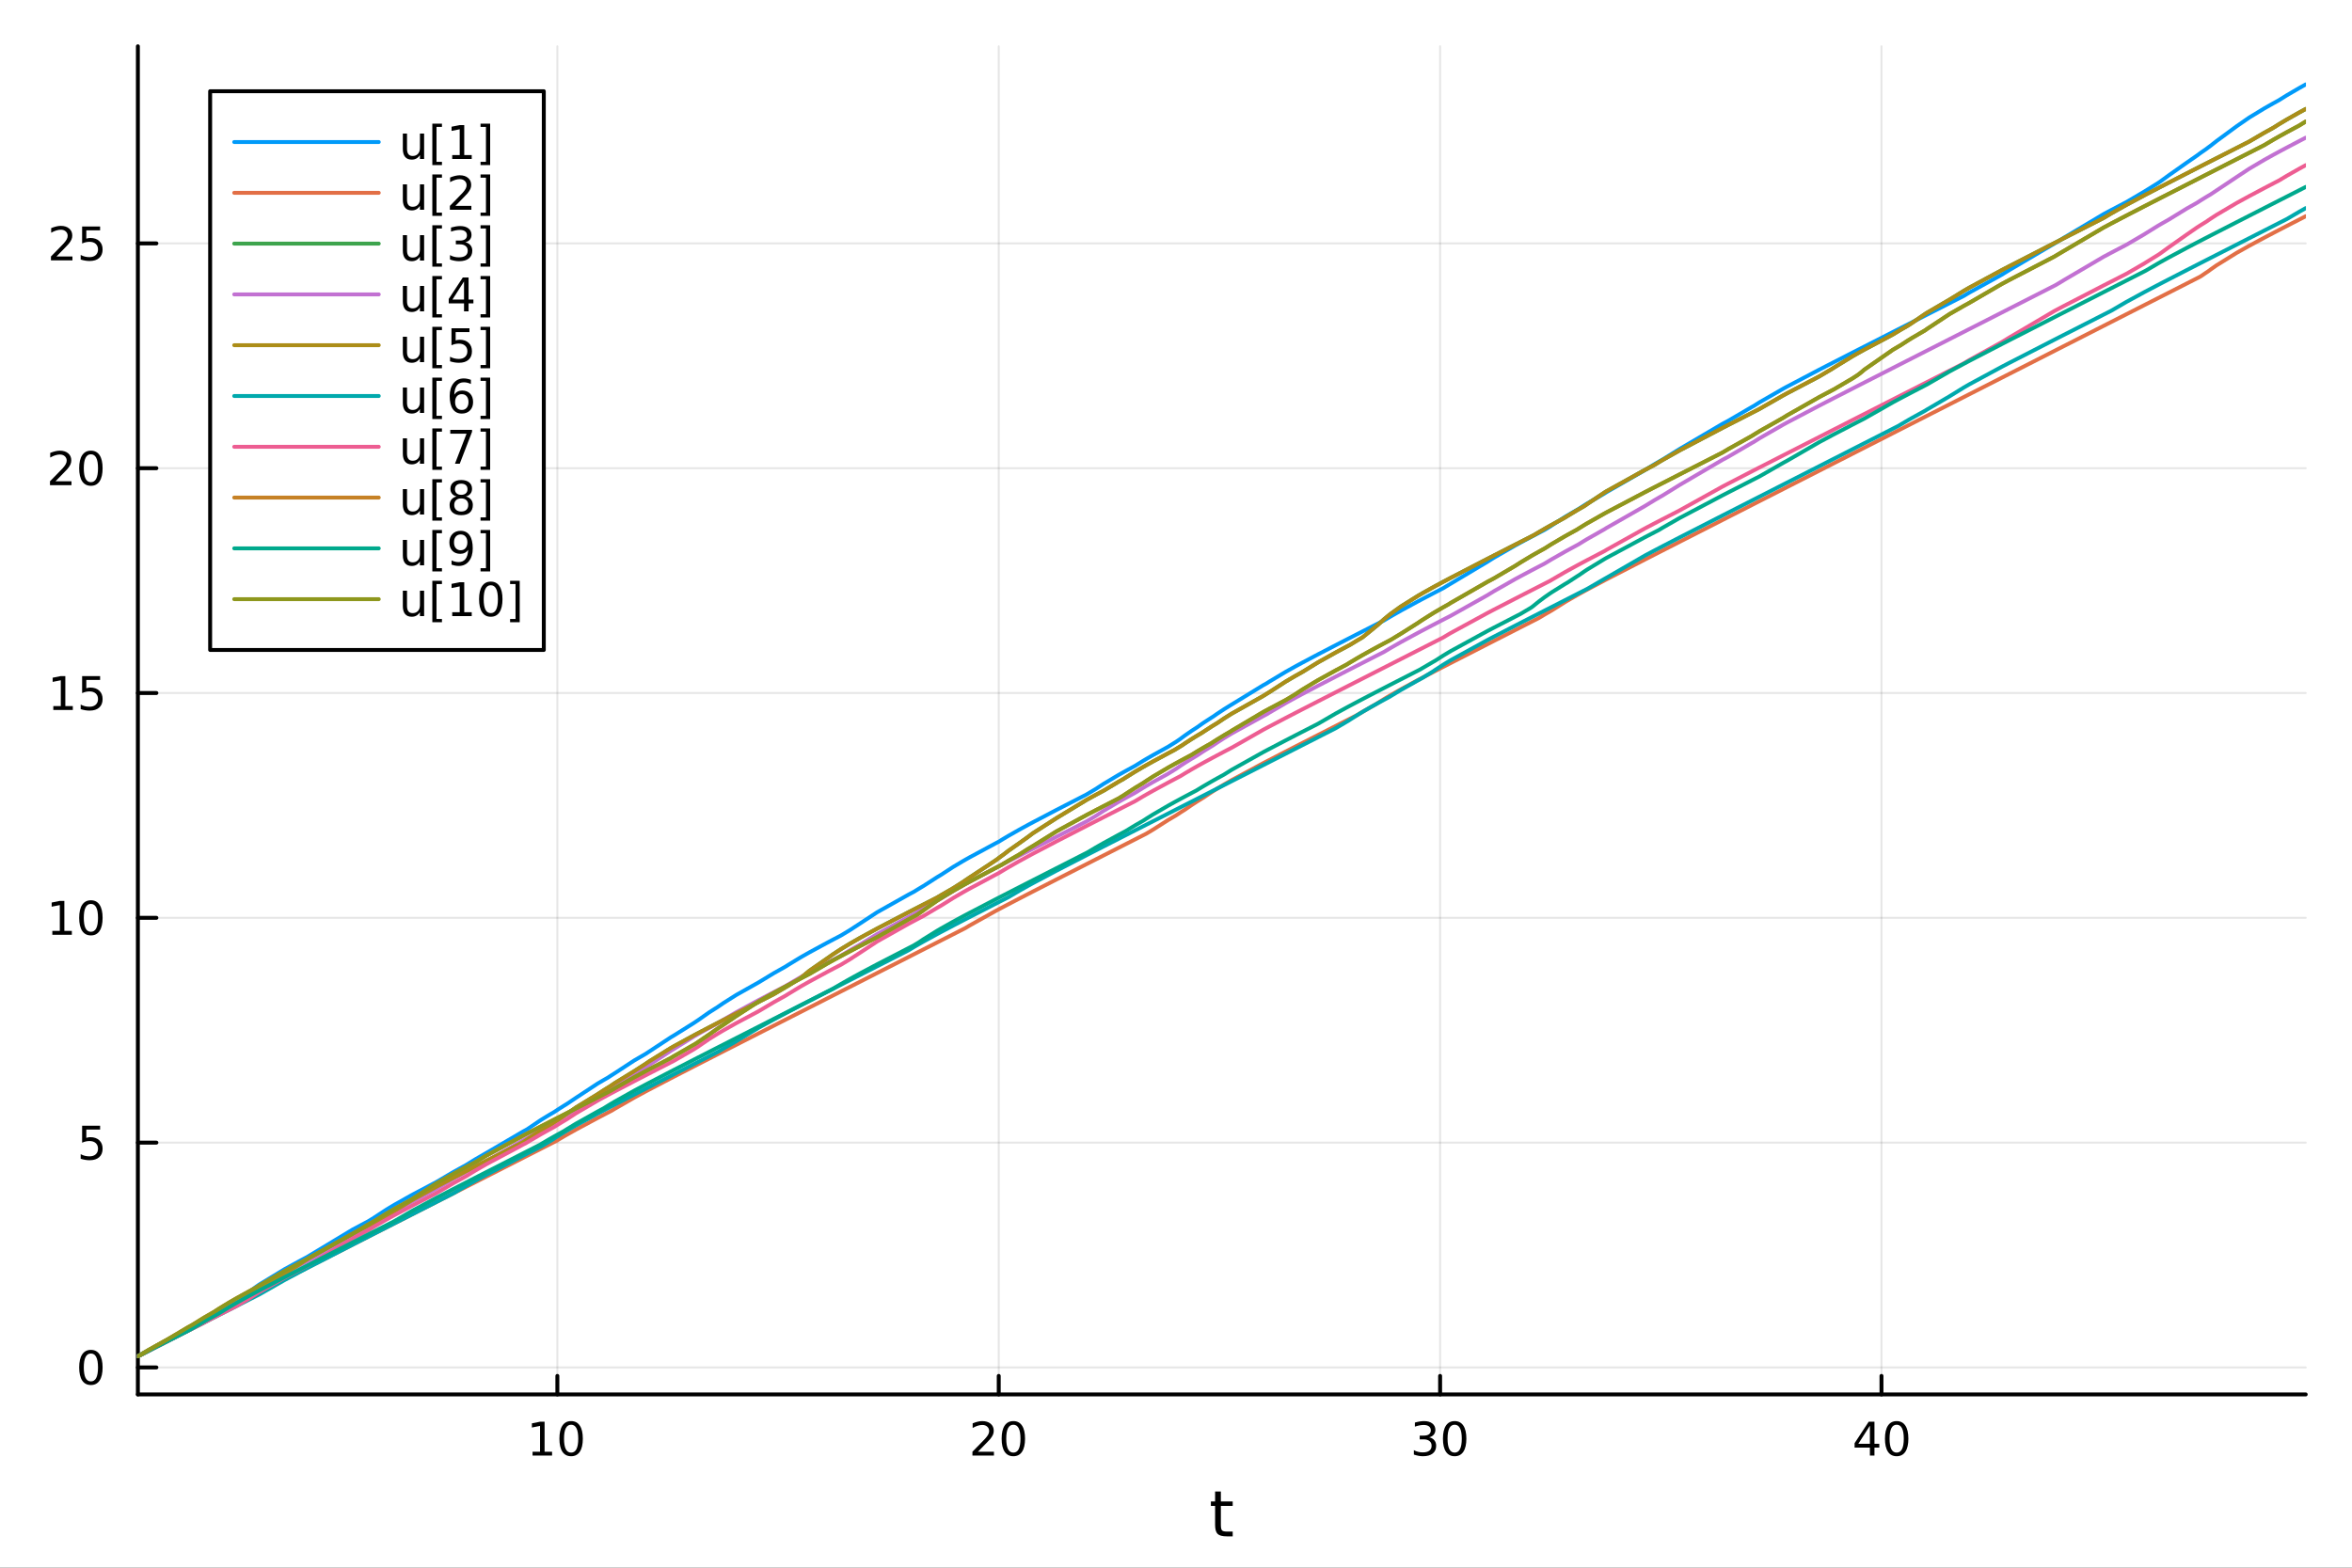 <?xml version="1.0" encoding="utf-8"?>
<svg xmlns="http://www.w3.org/2000/svg" xmlns:xlink="http://www.w3.org/1999/xlink" width="600" height="400" viewBox="0 0 2400 1600">
<rect x="0" y="0" width="2400" height="1600" fill="#333333" stroke="none"/>
<defs>
  <clipPath id="clip370">
    <rect x="0" y="0" width="2400" height="1600"/>
  </clipPath>
</defs>
<path clip-path="url(#clip370)" d="M0 1600 L2400 1600 L2400 0 L0 0  Z" fill="#ffffff" fill-rule="evenodd" fill-opacity="1"/>
<defs>
  <clipPath id="clip371">
    <rect x="480" y="0" width="1681" height="1600"/>
  </clipPath>
</defs>
<path clip-path="url(#clip370)" d="M140.696 1423.18 L2352.76 1423.18 L2352.76 47.244 L140.696 47.244  Z" fill="#ffffff" fill-rule="evenodd" fill-opacity="1"/>
<defs>
  <clipPath id="clip372">
    <rect x="140" y="47" width="2213" height="1377"/>
  </clipPath>
</defs>
<polyline clip-path="url(#clip372)" style="stroke:#000000; stroke-linecap:round; stroke-linejoin:round; stroke-width:2; stroke-opacity:0.1; fill:none" points="568.741,1423.18 568.741,47.244 "/>
<polyline clip-path="url(#clip372)" style="stroke:#000000; stroke-linecap:round; stroke-linejoin:round; stroke-width:2; stroke-opacity:0.1; fill:none" points="1019.12,1423.18 1019.12,47.244 "/>
<polyline clip-path="url(#clip372)" style="stroke:#000000; stroke-linecap:round; stroke-linejoin:round; stroke-width:2; stroke-opacity:0.1; fill:none" points="1469.5,1423.18 1469.5,47.244 "/>
<polyline clip-path="url(#clip372)" style="stroke:#000000; stroke-linecap:round; stroke-linejoin:round; stroke-width:2; stroke-opacity:0.1; fill:none" points="1919.88,1423.18 1919.88,47.244 "/>
<polyline clip-path="url(#clip372)" style="stroke:#000000; stroke-linecap:round; stroke-linejoin:round; stroke-width:2; stroke-opacity:0.1; fill:none" points="140.696,1395.62 2352.76,1395.62 "/>
<polyline clip-path="url(#clip372)" style="stroke:#000000; stroke-linecap:round; stroke-linejoin:round; stroke-width:2; stroke-opacity:0.1; fill:none" points="140.696,1166.18 2352.76,1166.18 "/>
<polyline clip-path="url(#clip372)" style="stroke:#000000; stroke-linecap:round; stroke-linejoin:round; stroke-width:2; stroke-opacity:0.1; fill:none" points="140.696,936.741 2352.76,936.741 "/>
<polyline clip-path="url(#clip372)" style="stroke:#000000; stroke-linecap:round; stroke-linejoin:round; stroke-width:2; stroke-opacity:0.1; fill:none" points="140.696,707.303 2352.76,707.303 "/>
<polyline clip-path="url(#clip372)" style="stroke:#000000; stroke-linecap:round; stroke-linejoin:round; stroke-width:2; stroke-opacity:0.1; fill:none" points="140.696,477.865 2352.76,477.865 "/>
<polyline clip-path="url(#clip372)" style="stroke:#000000; stroke-linecap:round; stroke-linejoin:round; stroke-width:2; stroke-opacity:0.1; fill:none" points="140.696,248.427 2352.76,248.427 "/>
<polyline clip-path="url(#clip370)" style="stroke:#000000; stroke-linecap:round; stroke-linejoin:round; stroke-width:4; stroke-opacity:1; fill:none" points="140.696,1423.18 2352.76,1423.18 "/>
<polyline clip-path="url(#clip370)" style="stroke:#000000; stroke-linecap:round; stroke-linejoin:round; stroke-width:4; stroke-opacity:1; fill:none" points="568.741,1423.18 568.741,1404.28 "/>
<polyline clip-path="url(#clip370)" style="stroke:#000000; stroke-linecap:round; stroke-linejoin:round; stroke-width:4; stroke-opacity:1; fill:none" points="1019.12,1423.18 1019.12,1404.28 "/>
<polyline clip-path="url(#clip370)" style="stroke:#000000; stroke-linecap:round; stroke-linejoin:round; stroke-width:4; stroke-opacity:1; fill:none" points="1469.5,1423.18 1469.5,1404.28 "/>
<polyline clip-path="url(#clip370)" style="stroke:#000000; stroke-linecap:round; stroke-linejoin:round; stroke-width:4; stroke-opacity:1; fill:none" points="1919.88,1423.18 1919.88,1404.28 "/>
<path clip-path="url(#clip370)" d="M543.429 1481.64 L551.068 1481.64 L551.068 1455.28 L542.758 1456.95 L542.758 1452.69 L551.021 1451.02 L555.697 1451.02 L555.697 1481.64 L563.336 1481.64 L563.336 1485.58 L543.429 1485.58 L543.429 1481.64 Z" fill="#000000" fill-rule="nonzero" fill-opacity="1" /><path clip-path="url(#clip370)" d="M582.78 1454.1 Q579.169 1454.1 577.341 1457.66 Q575.535 1461.2 575.535 1468.33 Q575.535 1475.44 577.341 1479.01 Q579.169 1482.55 582.78 1482.55 Q586.415 1482.55 588.22 1479.01 Q590.049 1475.44 590.049 1468.33 Q590.049 1461.2 588.22 1457.66 Q586.415 1454.1 582.78 1454.1 M582.78 1450.39 Q588.591 1450.39 591.646 1455 Q594.725 1459.58 594.725 1468.33 Q594.725 1477.06 591.646 1481.67 Q588.591 1486.25 582.78 1486.25 Q576.97 1486.25 573.892 1481.67 Q570.836 1477.06 570.836 1468.33 Q570.836 1459.58 573.892 1455 Q576.97 1450.39 582.78 1450.39 Z" fill="#000000" fill-rule="nonzero" fill-opacity="1" /><path clip-path="url(#clip370)" d="M997.896 1481.64 L1014.22 1481.64 L1014.22 1485.58 L992.271 1485.58 L992.271 1481.64 Q994.933 1478.89 999.516 1474.26 Q1004.12 1469.61 1005.3 1468.27 Q1007.55 1465.74 1008.43 1464.01 Q1009.33 1462.25 1009.33 1460.56 Q1009.33 1457.8 1007.39 1456.07 Q1005.47 1454.33 1002.36 1454.33 Q1000.16 1454.33 997.71 1455.09 Q995.28 1455.86 992.502 1457.41 L992.502 1452.69 Q995.326 1451.55 997.78 1450.97 Q1000.23 1450.39 1002.27 1450.39 Q1007.64 1450.39 1010.84 1453.08 Q1014.03 1455.77 1014.03 1460.26 Q1014.03 1462.39 1013.22 1464.31 Q1012.43 1466.2 1010.33 1468.8 Q1009.75 1469.47 1006.65 1472.69 Q1003.54 1475.88 997.896 1481.64 Z" fill="#000000" fill-rule="nonzero" fill-opacity="1" /><path clip-path="url(#clip370)" d="M1034.03 1454.1 Q1030.42 1454.1 1028.59 1457.66 Q1026.78 1461.2 1026.78 1468.33 Q1026.78 1475.44 1028.59 1479.01 Q1030.42 1482.55 1034.03 1482.55 Q1037.66 1482.55 1039.47 1479.01 Q1041.3 1475.44 1041.3 1468.33 Q1041.3 1461.2 1039.47 1457.66 Q1037.66 1454.1 1034.03 1454.1 M1034.03 1450.39 Q1039.84 1450.39 1042.9 1455 Q1045.97 1459.58 1045.97 1468.33 Q1045.97 1477.06 1042.9 1481.67 Q1039.84 1486.25 1034.03 1486.25 Q1028.22 1486.25 1025.14 1481.67 Q1022.09 1477.06 1022.09 1468.33 Q1022.09 1459.58 1025.14 1455 Q1028.22 1450.39 1034.03 1450.39 Z" fill="#000000" fill-rule="nonzero" fill-opacity="1" /><path clip-path="url(#clip370)" d="M1458.35 1466.95 Q1461.7 1467.66 1463.58 1469.93 Q1465.48 1472.2 1465.48 1475.53 Q1465.48 1480.65 1461.96 1483.45 Q1458.44 1486.25 1451.96 1486.25 Q1449.78 1486.25 1447.47 1485.81 Q1445.18 1485.39 1442.72 1484.54 L1442.72 1480.02 Q1444.67 1481.16 1446.98 1481.74 Q1449.3 1482.32 1451.82 1482.32 Q1456.22 1482.32 1458.51 1480.58 Q1460.82 1478.84 1460.82 1475.53 Q1460.82 1472.48 1458.67 1470.77 Q1456.54 1469.03 1452.72 1469.03 L1448.69 1469.03 L1448.69 1465.19 L1452.91 1465.19 Q1456.36 1465.19 1458.18 1463.82 Q1460.01 1462.43 1460.01 1459.84 Q1460.01 1457.18 1458.11 1455.77 Q1456.24 1454.33 1452.72 1454.33 Q1450.8 1454.33 1448.6 1454.75 Q1446.4 1455.16 1443.76 1456.04 L1443.76 1451.88 Q1446.43 1451.14 1448.74 1450.77 Q1451.08 1450.39 1453.14 1450.39 Q1458.46 1450.39 1461.56 1452.83 Q1464.67 1455.23 1464.67 1459.35 Q1464.67 1462.22 1463.02 1464.21 Q1461.38 1466.18 1458.35 1466.95 Z" fill="#000000" fill-rule="nonzero" fill-opacity="1" /><path clip-path="url(#clip370)" d="M1484.34 1454.1 Q1480.73 1454.1 1478.9 1457.66 Q1477.1 1461.2 1477.1 1468.33 Q1477.1 1475.44 1478.9 1479.01 Q1480.73 1482.55 1484.34 1482.55 Q1487.98 1482.55 1489.78 1479.01 Q1491.61 1475.44 1491.61 1468.33 Q1491.61 1461.2 1489.78 1457.66 Q1487.98 1454.1 1484.34 1454.1 M1484.34 1450.39 Q1490.15 1450.39 1493.21 1455 Q1496.29 1459.58 1496.29 1468.33 Q1496.29 1477.06 1493.21 1481.67 Q1490.15 1486.25 1484.34 1486.25 Q1478.53 1486.25 1475.45 1481.67 Q1472.4 1477.06 1472.4 1468.33 Q1472.4 1459.58 1475.45 1455 Q1478.53 1450.39 1484.34 1450.39 Z" fill="#000000" fill-rule="nonzero" fill-opacity="1" /><path clip-path="url(#clip370)" d="M1908.06 1455.09 L1896.25 1473.54 L1908.06 1473.54 L1908.06 1455.09 M1906.83 1451.02 L1912.71 1451.02 L1912.71 1473.54 L1917.64 1473.54 L1917.64 1477.43 L1912.71 1477.43 L1912.71 1485.58 L1908.06 1485.58 L1908.06 1477.43 L1892.45 1477.43 L1892.45 1472.92 L1906.83 1451.02 Z" fill="#000000" fill-rule="nonzero" fill-opacity="1" /><path clip-path="url(#clip370)" d="M1935.37 1454.1 Q1931.76 1454.1 1929.93 1457.66 Q1928.13 1461.2 1928.13 1468.33 Q1928.13 1475.44 1929.93 1479.01 Q1931.76 1482.55 1935.37 1482.55 Q1939.01 1482.55 1940.81 1479.01 Q1942.64 1475.44 1942.64 1468.33 Q1942.64 1461.2 1940.81 1457.66 Q1939.01 1454.1 1935.37 1454.1 M1935.37 1450.39 Q1941.18 1450.39 1944.24 1455 Q1947.32 1459.58 1947.32 1468.33 Q1947.32 1477.06 1944.24 1481.67 Q1941.18 1486.25 1935.37 1486.25 Q1929.56 1486.25 1926.48 1481.67 Q1923.43 1477.06 1923.43 1468.33 Q1923.43 1459.58 1926.48 1455 Q1929.56 1450.39 1935.37 1450.39 Z" fill="#000000" fill-rule="nonzero" fill-opacity="1" /><path clip-path="url(#clip370)" d="M1245.79 1522.27 L1245.79 1532.4 L1257.85 1532.4 L1257.85 1536.95 L1245.79 1536.95 L1245.79 1556.3 Q1245.79 1560.66 1246.96 1561.9 Q1248.17 1563.14 1251.83 1563.14 L1257.85 1563.14 L1257.85 1568.04 L1251.83 1568.04 Q1245.05 1568.04 1242.48 1565.53 Q1239.9 1562.98 1239.9 1556.3 L1239.9 1536.95 L1235.6 1536.95 L1235.6 1532.4 L1239.9 1532.4 L1239.9 1522.27 L1245.79 1522.27 Z" fill="#000000" fill-rule="nonzero" fill-opacity="1" /><polyline clip-path="url(#clip370)" style="stroke:#000000; stroke-linecap:round; stroke-linejoin:round; stroke-width:4; stroke-opacity:1; fill:none" points="140.696,1423.18 140.696,47.244 "/>
<polyline clip-path="url(#clip370)" style="stroke:#000000; stroke-linecap:round; stroke-linejoin:round; stroke-width:4; stroke-opacity:1; fill:none" points="140.696,1395.62 159.593,1395.62 "/>
<polyline clip-path="url(#clip370)" style="stroke:#000000; stroke-linecap:round; stroke-linejoin:round; stroke-width:4; stroke-opacity:1; fill:none" points="140.696,1166.18 159.593,1166.18 "/>
<polyline clip-path="url(#clip370)" style="stroke:#000000; stroke-linecap:round; stroke-linejoin:round; stroke-width:4; stroke-opacity:1; fill:none" points="140.696,936.741 159.593,936.741 "/>
<polyline clip-path="url(#clip370)" style="stroke:#000000; stroke-linecap:round; stroke-linejoin:round; stroke-width:4; stroke-opacity:1; fill:none" points="140.696,707.303 159.593,707.303 "/>
<polyline clip-path="url(#clip370)" style="stroke:#000000; stroke-linecap:round; stroke-linejoin:round; stroke-width:4; stroke-opacity:1; fill:none" points="140.696,477.865 159.593,477.865 "/>
<polyline clip-path="url(#clip370)" style="stroke:#000000; stroke-linecap:round; stroke-linejoin:round; stroke-width:4; stroke-opacity:1; fill:none" points="140.696,248.427 159.593,248.427 "/>
<path clip-path="url(#clip370)" d="M92.751 1381.42 Q89.14 1381.42 87.311 1384.98 Q85.506 1388.52 85.506 1395.65 Q85.506 1402.76 87.311 1406.32 Q89.14 1409.86 92.751 1409.86 Q96.385 1409.86 98.191 1406.32 Q100.02 1402.76 100.02 1395.65 Q100.02 1388.52 98.191 1384.98 Q96.385 1381.42 92.751 1381.42 M92.751 1377.71 Q98.561 1377.71 101.617 1382.32 Q104.696 1386.9 104.696 1395.65 Q104.696 1404.38 101.617 1408.98 Q98.561 1413.57 92.751 1413.57 Q86.941 1413.57 83.862 1408.98 Q80.807 1404.38 80.807 1395.65 Q80.807 1386.9 83.862 1382.32 Q86.941 1377.71 92.751 1377.71 Z" fill="#000000" fill-rule="nonzero" fill-opacity="1" /><path clip-path="url(#clip370)" d="M83.793 1148.9 L102.149 1148.9 L102.149 1152.83 L88.075 1152.83 L88.075 1161.31 Q89.094 1160.96 90.112 1160.8 Q91.131 1160.61 92.149 1160.61 Q97.936 1160.61 101.316 1163.78 Q104.696 1166.95 104.696 1172.37 Q104.696 1177.95 101.223 1181.05 Q97.751 1184.13 91.432 1184.13 Q89.256 1184.13 86.987 1183.76 Q84.742 1183.39 82.335 1182.65 L82.335 1177.95 Q84.418 1179.08 86.64 1179.64 Q88.862 1180.19 91.339 1180.19 Q95.344 1180.19 97.682 1178.09 Q100.02 1175.98 100.02 1172.37 Q100.02 1168.76 97.682 1166.65 Q95.344 1164.55 91.339 1164.55 Q89.464 1164.55 87.589 1164.96 Q85.737 1165.38 83.793 1166.26 L83.793 1148.9 Z" fill="#000000" fill-rule="nonzero" fill-opacity="1" /><path clip-path="url(#clip370)" d="M53.4 950.086 L61.038 950.086 L61.038 923.72 L52.728 925.387 L52.728 921.128 L60.992 919.461 L65.668 919.461 L65.668 950.086 L73.307 950.086 L73.307 954.021 L53.4 954.021 L53.4 950.086 Z" fill="#000000" fill-rule="nonzero" fill-opacity="1" /><path clip-path="url(#clip370)" d="M92.751 922.54 Q89.14 922.54 87.311 926.104 Q85.506 929.646 85.506 936.776 Q85.506 943.882 87.311 947.447 Q89.14 950.989 92.751 950.989 Q96.385 950.989 98.191 947.447 Q100.02 943.882 100.02 936.776 Q100.02 929.646 98.191 926.104 Q96.385 922.54 92.751 922.54 M92.751 918.836 Q98.561 918.836 101.617 923.442 Q104.696 928.026 104.696 936.776 Q104.696 945.502 101.617 950.109 Q98.561 954.692 92.751 954.692 Q86.941 954.692 83.862 950.109 Q80.807 945.502 80.807 936.776 Q80.807 928.026 83.862 923.442 Q86.941 918.836 92.751 918.836 Z" fill="#000000" fill-rule="nonzero" fill-opacity="1" /><path clip-path="url(#clip370)" d="M54.395 720.648 L62.034 720.648 L62.034 694.282 L53.724 695.949 L53.724 691.69 L61.987 690.023 L66.663 690.023 L66.663 720.648 L74.302 720.648 L74.302 724.583 L54.395 724.583 L54.395 720.648 Z" fill="#000000" fill-rule="nonzero" fill-opacity="1" /><path clip-path="url(#clip370)" d="M83.793 690.023 L102.149 690.023 L102.149 693.958 L88.075 693.958 L88.075 702.43 Q89.094 702.083 90.112 701.921 Q91.131 701.736 92.149 701.736 Q97.936 701.736 101.316 704.907 Q104.696 708.079 104.696 713.495 Q104.696 719.074 101.223 722.176 Q97.751 725.254 91.432 725.254 Q89.256 725.254 86.987 724.884 Q84.742 724.514 82.335 723.773 L82.335 719.074 Q84.418 720.208 86.64 720.764 Q88.862 721.319 91.339 721.319 Q95.344 721.319 97.682 719.213 Q100.02 717.106 100.02 713.495 Q100.02 709.884 97.682 707.778 Q95.344 705.671 91.339 705.671 Q89.464 705.671 87.589 706.088 Q85.737 706.504 83.793 707.384 L83.793 690.023 Z" fill="#000000" fill-rule="nonzero" fill-opacity="1" /><path clip-path="url(#clip370)" d="M56.617 491.21 L72.936 491.21 L72.936 495.145 L50.992 495.145 L50.992 491.21 Q53.654 488.455 58.237 483.826 Q62.844 479.173 64.025 477.83 Q66.27 475.307 67.149 473.571 Q68.052 471.812 68.052 470.122 Q68.052 467.368 66.108 465.631 Q64.186 463.895 61.085 463.895 Q58.886 463.895 56.432 464.659 Q54.001 465.423 51.224 466.974 L51.224 462.252 Q54.048 461.118 56.501 460.539 Q58.955 459.96 60.992 459.96 Q66.362 459.96 69.557 462.645 Q72.751 465.331 72.751 469.821 Q72.751 471.951 71.941 473.872 Q71.154 475.77 69.048 478.363 Q68.469 479.034 65.367 482.252 Q62.265 485.446 56.617 491.21 Z" fill="#000000" fill-rule="nonzero" fill-opacity="1" /><path clip-path="url(#clip370)" d="M92.751 463.664 Q89.14 463.664 87.311 467.229 Q85.506 470.77 85.506 477.9 Q85.506 485.006 87.311 488.571 Q89.14 492.113 92.751 492.113 Q96.385 492.113 98.191 488.571 Q100.02 485.006 100.02 477.9 Q100.02 470.77 98.191 467.229 Q96.385 463.664 92.751 463.664 M92.751 459.96 Q98.561 459.96 101.617 464.567 Q104.696 469.15 104.696 477.9 Q104.696 486.627 101.617 491.233 Q98.561 495.816 92.751 495.816 Q86.941 495.816 83.862 491.233 Q80.807 486.627 80.807 477.9 Q80.807 469.15 83.862 464.567 Q86.941 459.96 92.751 459.96 Z" fill="#000000" fill-rule="nonzero" fill-opacity="1" /><path clip-path="url(#clip370)" d="M57.612 261.772 L73.932 261.772 L73.932 265.707 L51.987 265.707 L51.987 261.772 Q54.65 259.018 59.233 254.388 Q63.839 249.735 65.02 248.393 Q67.265 245.869 68.145 244.133 Q69.048 242.374 69.048 240.684 Q69.048 237.93 67.103 236.194 Q65.182 234.457 62.08 234.457 Q59.881 234.457 57.427 235.221 Q54.997 235.985 52.219 237.536 L52.219 232.814 Q55.043 231.68 57.497 231.101 Q59.95 230.522 61.987 230.522 Q67.358 230.522 70.552 233.207 Q73.747 235.893 73.747 240.383 Q73.747 242.513 72.936 244.434 Q72.149 246.332 70.043 248.925 Q69.464 249.596 66.362 252.814 Q63.261 256.008 57.612 261.772 Z" fill="#000000" fill-rule="nonzero" fill-opacity="1" /><path clip-path="url(#clip370)" d="M83.793 231.147 L102.149 231.147 L102.149 235.082 L88.075 235.082 L88.075 243.555 Q89.094 243.207 90.112 243.045 Q91.131 242.86 92.149 242.86 Q97.936 242.86 101.316 246.031 Q104.696 249.203 104.696 254.619 Q104.696 260.198 101.223 263.3 Q97.751 266.379 91.432 266.379 Q89.256 266.379 86.987 266.008 Q84.742 265.638 82.335 264.897 L82.335 260.198 Q84.418 261.332 86.64 261.888 Q88.862 262.443 91.339 262.443 Q95.344 262.443 97.682 260.337 Q100.02 258.23 100.02 254.619 Q100.02 251.008 97.682 248.902 Q95.344 246.795 91.339 246.795 Q89.464 246.795 87.589 247.212 Q85.737 247.629 83.793 248.508 L83.793 231.147 Z" fill="#000000" fill-rule="nonzero" fill-opacity="1" /><polyline clip-path="url(#clip372)" style="stroke:#009af9; stroke-linecap:round; stroke-linejoin:round; stroke-width:4; stroke-opacity:1; fill:none" points="140.696,1384.24 140.696,1384.24 144.422,1382.34 151.988,1378.49 166.962,1369.74 191.457,1356.48 194.457,1354.62 196.037,1353.65 207.812,1346.76 208.995,1346.09 218.227,1340.2 223.248,1337.17 233.243,1331.41 241.161,1327.02 243.826,1325.31 249.47,1321.82 253.439,1319.08 261.41,1313.22 263.629,1311.69 264.738,1310.94 290.321,1295.42 304.92,1287.43 313.283,1282.97 313.663,1282.77 314.593,1282.19 360.169,1254.72 375.708,1246.49 381.554,1242.91 382.551,1242.21 394.188,1234.62 397.523,1232.58 402.672,1229.52 419.317,1220.16 422.344,1218.52 445.214,1206.42 462.979,1195.98 475.386,1189.17 484.93,1183.28 496.032,1176.87 533.842,1154.78 534.628,1154.36 537.012,1153.08 539.14,1151.74 551.048,1143.66 552.862,1142.51 560.148,1138.07 562.241,1136.83 565.686,1134.82 567.606,1133.54 570.217,1131.82 575.657,1128.39 577.695,1127.14 578.53,1126.63 587.69,1120.48 609.761,1105.95 616.136,1102.22 620.339,1099.83 622.47,1098.42 622.939,1098.12 624.29,1097.25 627.207,1095.4 647.104,1082.39 658.352,1075.87 658.667,1075.69 662.057,1073.47 684.532,1058.67 687.509,1056.91 708.154,1043.99 709.098,1043.35 711.331,1041.86 712.275,1041.24 723.522,1033.33 732.334,1027.75 732.886,1027.36 738.141,1023.76 750.893,1015.73 752.126,1015 774.295,1002.52 789.764,993.145 801.557,986.522 803.802,985.076 816.335,977.458 817.779,976.62 818.737,976.067 826.113,971.894 843.999,962.195 849.913,959.071 858.14,954.766 867.134,949.343 877.831,942.379 895.092,931.023 927.053,913.055 932.278,910.282 932.839,909.986 934.686,908.831 936.609,907.647 937.547,907.076 941.769,904.55 942.433,904.158 956.222,895.272 960.264,892.852 972.602,884.821 982.7,878.813 984.965,877.513 989.243,875.095 1015.04,861.176 1017.24,860.022 1019.11,859.04 1021.9,857.318 1024.33,855.843 1029.09,853.025 1039.8,846.937 1039.9,846.883 1048.86,841.978 1054.07,839.182 1078.07,826.596 1108.76,810.82 1109.59,810.315 1117.91,805.376 1126.28,799.916 1141.16,791.049 1146.47,788.056 1146.55,788.015 1148.52,786.921 1158.2,781.64 1166.45,776.539 1166.51,776.503 1169.63,774.651 1176.59,770.635 1191.87,762.212 1198.69,757.962 1199.72,757.34 1199.83,757.273 1204.49,754.086 1205.92,753 1209.25,750.547 1215.72,746.065 1220.87,742.721 1221.48,742.334 1226.71,738.626 1228.34,737.515 1236.16,732.442 1237.99,731.301 1241.91,728.549 1248.96,723.894 1255.68,719.721 1257.4,718.69 1288.81,699.463 1292.56,697.389 1295.32,695.618 1312.06,685.606 1321.47,680.351 1329.13,676.196 1345.01,667.785 1363.07,658.416 1374.04,652.774 1375.88,651.827 1377.53,650.982 1384.97,647.174 1390.1,644.546 1390.16,644.517 1391.23,643.972 1399.51,639.737 1403.99,637.451 1405.37,636.751 1406.9,635.969 1412.2,633.265 1418.05,629.752 1419.04,629.172 1429.53,623.194 1446.9,613.768 1449.31,612.491 1451.4,611.386 1461.97,605.852 1464.53,604.521 1472.58,600.351 1478.29,596.893 1480.36,595.67 1518.03,573.21 1524.21,569.326 1546.15,556.705 1551.47,553.814 1562.31,548.025 1562.74,547.8 1565,546.608 1565.52,546.332 1570.06,543.953 1576.12,540.794 1576.36,540.645 1581.9,537.282 1583.44,536.216 1596.78,527.646 1599.69,525.895 1609.06,520.466 1610.76,519.506 1611.26,519.179 1616.17,516.012 1618.51,514.547 1619.61,513.872 1637.4,503.529 1639.19,502.357 1678.37,479.843 1687.75,474.097 1692.73,471.19 1696.45,469.066 1713.66,458.393 1757.75,432.532 1763.11,429.684 1787.63,415.378 1789.68,414.254 1795.14,410.8 1795.62,410.503 1819.77,396.615 1823.77,394.444 1856.34,377.325 1869.87,370.357 1871.39,369.579 1890.22,359.937 1894.94,357.527 1897.2,356.374 1899.64,355.128 1902.38,353.727 1931.51,338.873 1937.33,335.906 1939.41,334.848 1947.08,330.941 1950.82,329.032 1964.56,322.033 1964.69,321.968 1964.97,321.825 1966.27,321.162 1989.41,309.371 1989.6,309.276 2003.86,302.012 2009.4,298.685 2042.23,280.586 2050.28,275.668 2096.33,248.564 2097.65,247.859 2105.04,243.309 2105.82,242.766 2146.55,218.528 2154.5,214.276 2169.83,206.231 2188.31,195.396 2189.28,194.759 2202.23,186.733 2204.92,184.895 2212.9,179.054 2231.39,166.004 2241.68,158.877 2244.8,156.569 2246.27,155.514 2251.11,152.173 2253.36,150.463 2255.75,148.705 2261.69,144.024 2282.36,128.824 2294.95,120.095 2310.3,110.751 2319.7,105.43 2325.44,102.276 2333.41,97.293 2346.15,89.863 2352.62,86.26 2352.76,86.186 "/>
<polyline clip-path="url(#clip372)" style="stroke:#e26f46; stroke-linecap:round; stroke-linejoin:round; stroke-width:4; stroke-opacity:1; fill:none" points="140.696,1384.24 140.696,1384.24 144.422,1382.34 151.988,1378.49 166.962,1370.86 191.457,1358.38 194.457,1356.85 196.037,1356.05 207.812,1350.05 208.995,1349.33 218.227,1343.89 223.248,1341.04 233.243,1335.54 241.161,1331.29 243.826,1329.87 249.47,1326.89 253.439,1324.81 261.41,1320.66 263.629,1319.51 264.738,1318.94 290.321,1305.78 304.92,1298.31 313.283,1294.04 313.663,1293.85 314.593,1293.38 360.169,1270.14 375.708,1262.22 381.554,1259.24 382.551,1258.74 394.188,1252.81 397.523,1251.11 402.672,1248.49 419.317,1240.01 422.344,1238.46 445.214,1226.81 462.979,1217.76 475.386,1211.44 484.93,1206.58 496.032,1200.92 533.842,1181.66 534.628,1181.26 537.012,1180.05 539.14,1178.96 551.048,1172.9 552.862,1171.97 560.148,1168.26 562.241,1167.2 565.686,1165.44 567.606,1164.46 570.217,1162.88 575.657,1159.67 577.695,1158.49 578.53,1158.02 587.69,1152.88 609.761,1141.05 616.136,1137.71 620.339,1135.53 622.47,1134.42 622.939,1134.18 624.29,1133.48 627.207,1131.69 647.104,1120.28 658.352,1114.19 658.667,1114.02 662.057,1112.22 684.532,1100.48 687.509,1098.94 708.154,1088.33 709.098,1087.85 711.331,1086.71 712.275,1086.22 723.522,1080.48 732.334,1075.98 732.886,1075.7 738.141,1073.01 750.893,1066.51 752.126,1065.88 774.295,1054.58 789.764,1046.7 801.557,1040.69 803.802,1039.55 816.335,1033.16 817.779,1032.43 818.737,1031.94 826.113,1028.18 843.999,1019.07 849.913,1016.06 858.14,1011.87 867.134,1007.29 877.831,1001.84 895.092,993.043 927.053,976.761 932.278,974.099 932.839,973.813 934.686,972.872 936.609,971.893 937.547,971.415 941.769,969.264 942.433,968.926 956.222,961.901 960.264,959.842 972.602,953.557 982.7,948.413 984.965,947.259 989.243,944.682 1015.04,930.248 1017.24,929.072 1019.11,928.073 1021.9,926.594 1024.33,925.309 1029.09,922.808 1039.8,917.228 1039.9,917.178 1048.86,912.546 1054.07,909.865 1078.07,897.57 1108.76,881.907 1109.59,881.486 1117.91,877.242 1126.28,872.977 1141.16,865.394 1146.47,862.689 1146.55,862.651 1148.52,861.647 1158.2,856.713 1166.45,852.512 1166.51,852.481 1169.63,850.892 1176.59,846.737 1191.87,836.993 1198.69,832.987 1199.72,832.396 1199.83,832.321 1204.49,829.258 1205.92,828.346 1209.25,826.26 1215.72,821.779 1220.87,818.435 1221.48,818.048 1226.71,814.816 1228.34,813.832 1236.16,808.582 1237.99,807.408 1241.91,804.96 1248.96,800.735 1255.68,796.863 1257.4,795.896 1288.81,778.999 1292.56,777.043 1295.32,775.611 1312.06,766.966 1321.47,762.134 1329.13,758.214 1345.01,750.096 1363.07,740.886 1374.04,735.294 1375.88,734.353 1377.53,733.513 1384.97,729.724 1390.1,726.638 1390.16,726.604 1391.23,725.976 1399.51,721.218 1403.99,718.719 1405.37,717.827 1406.9,716.843 1412.2,713.538 1418.05,710.033 1419.04,709.453 1429.53,703.484 1446.9,694.066 1449.31,692.789 1451.4,691.685 1461.97,686.153 1464.53,684.822 1472.58,680.653 1478.29,677.709 1480.36,676.643 1518.03,657.367 1524.21,654.211 1546.15,643.023 1551.47,640.315 1562.31,634.788 1562.74,634.571 1565,633.419 1565.52,633.152 1570.06,630.84 1576.12,627.21 1576.36,627.069 1581.9,623.872 1583.44,622.998 1596.78,614.609 1599.69,612.885 1609.06,607.523 1610.76,606.573 1611.26,606.299 1616.17,603.594 1618.51,602.317 1619.61,601.723 1637.4,592.271 1639.19,591.331 1678.37,571.127 1687.75,566.33 1692.73,563.787 1696.45,561.888 1713.66,553.108 1757.75,530.635 1763.11,527.905 1787.63,515.412 1789.68,514.368 1795.14,511.588 1795.62,511.343 1819.77,499.039 1823.77,497.002 1856.34,480.411 1869.87,473.516 1871.39,472.744 1890.22,463.149 1894.94,460.746 1897.2,459.596 1899.64,458.352 1902.38,456.954 1931.51,442.116 1937.33,439.15 1939.41,438.092 1947.08,434.186 1950.82,432.278 1964.56,425.28 1964.69,425.215 1964.97,425.072 1966.27,424.409 1989.41,412.619 1989.6,412.523 2003.86,405.261 2009.4,402.434 2042.23,385.711 2050.28,381.609 2096.33,358.153 2097.65,357.479 2105.04,353.714 2105.82,353.318 2146.55,332.565 2154.5,328.517 2169.83,320.708 2188.31,311.294 2189.28,310.801 2202.23,304.204 2204.92,302.832 2212.9,298.769 2231.39,289.347 2241.68,284.107 2244.8,282.517 2246.27,281.623 2251.11,278.298 2253.36,276.812 2255.75,275.038 2261.69,270.857 2282.36,258.029 2294.95,250.959 2310.3,242.708 2319.7,237.768 2325.44,234.781 2333.41,230.652 2346.15,224.092 2352.62,220.773 2352.76,220.691 "/>
<polyline clip-path="url(#clip372)" style="stroke:#3da44d; stroke-linecap:round; stroke-linejoin:round; stroke-width:4; stroke-opacity:1; fill:none" points="140.696,1384.24 140.696,1384.24 144.422,1381.99 151.988,1377.58 166.962,1369.28 191.457,1356.33 194.457,1354.77 196.037,1353.95 207.812,1347.87 208.995,1347.26 218.227,1342.52 223.248,1339.95 233.243,1334.84 241.161,1330.11 243.826,1328.57 249.47,1324.86 253.439,1322.37 261.41,1317.58 263.629,1316.29 264.738,1315.54 290.321,1300.01 304.92,1290.92 313.283,1285.39 313.663,1285.14 314.593,1284.56 360.169,1259.02 375.708,1250.93 381.554,1247.91 382.551,1247.39 394.188,1241.41 397.523,1239.39 402.672,1235.88 419.317,1225.59 422.344,1223.84 445.214,1211.27 462.979,1201.94 475.386,1195.52 484.93,1190.61 496.032,1184.92 533.842,1165.61 534.628,1165.13 537.012,1163.46 539.14,1162.01 551.048,1154.43 552.862,1153.34 560.148,1149.07 562.241,1147.67 565.686,1145.43 567.606,1144.21 570.217,1142.59 575.657,1138.81 577.695,1137.45 578.53,1136.82 587.69,1130.33 609.761,1116.82 616.136,1112.67 620.339,1110.06 622.47,1108.77 622.939,1108.44 624.29,1107.5 627.207,1105.52 647.104,1093.31 658.352,1086.1 658.667,1085.88 662.057,1083.52 684.532,1069.62 687.509,1067.92 708.154,1056.65 709.098,1056.15 711.331,1054.97 712.275,1054.47 723.522,1048.58 732.334,1044.01 732.886,1043.72 738.141,1041.01 750.893,1034.46 752.126,1033.82 774.295,1022.49 789.764,1014.59 801.557,1007.64 803.802,1006.37 816.335,998.478 817.779,997.474 818.737,996.722 826.113,990.625 843.999,978.205 849.913,974.032 858.14,968.66 867.134,963.195 877.831,957.066 895.092,947.674 927.053,930.999 932.278,928.311 932.839,928.023 934.686,927.074 936.609,926.087 937.547,925.606 941.769,923.442 942.433,923.101 956.222,916.048 960.264,913.606 972.602,906.5 982.7,900.12 984.965,898.537 989.243,895.657 1015.04,878.669 1017.24,877.168 1019.11,875.733 1021.9,873.67 1024.33,871.931 1029.09,868.233 1039.8,860.731 1039.9,860.667 1048.86,854.25 1054.07,850.341 1078.07,834.952 1108.76,816.373 1109.59,815.916 1117.91,811.373 1126.28,806.901 1141.16,797.985 1146.47,794.981 1146.55,794.939 1148.52,793.65 1158.2,787.621 1166.45,782.797 1166.51,782.762 1169.63,780.991 1176.59,777.12 1191.87,768.893 1198.69,765.296 1199.72,764.654 1199.83,764.585 1204.49,761.746 1205.92,760.894 1209.25,758.618 1215.72,754.413 1220.87,751.238 1221.48,750.869 1226.71,747.769 1228.34,746.661 1236.16,741.597 1237.99,740.458 1241.91,738.076 1248.96,733.327 1255.68,729.088 1257.4,728.043 1288.81,710.41 1292.56,708.064 1295.32,706.385 1312.06,695.54 1321.47,690.026 1329.13,685.728 1345.01,675.976 1363.07,665.886 1374.04,660.018 1375.88,659.043 1377.53,658.175 1384.97,653.634 1390.1,650.625 1390.16,650.585 1391.23,649.76 1399.51,643.037 1403.99,639.328 1405.37,638.245 1406.9,636.913 1412.2,632.086 1418.05,627.268 1419.04,626.498 1429.53,618.952 1446.9,608.106 1449.31,606.706 1451.4,605.503 1461.97,599.595 1464.53,598.196 1472.58,593.859 1478.29,590.827 1480.36,589.734 1518.03,570.232 1524.21,567.064 1546.15,555.851 1551.47,553.14 1562.31,547.608 1562.74,547.392 1565,546.238 1565.52,545.971 1570.06,543.24 1576.12,539.707 1576.36,539.569 1581.9,536.441 1583.44,535.583 1596.78,528.322 1599.69,526.489 1609.06,520.858 1610.76,519.87 1611.26,519.584 1616.17,516.787 1618.51,515.246 1619.61,514.428 1637.4,502.529 1639.19,501.434 1678.37,479.681 1687.75,474.772 1692.73,471.731 1696.45,469.524 1713.66,459.832 1757.75,436.677 1763.11,433.923 1787.63,421.372 1789.68,420.325 1795.14,417.539 1795.62,417.245 1819.77,403.45 1823.77,401.287 1856.34,384.2 1869.87,376.199 1871.39,375.19 1890.22,363.668 1894.94,360.988 1897.2,359.723 1899.64,358.368 1902.38,356.859 1931.51,341.398 1937.33,337.855 1939.41,336.626 1947.08,332.206 1950.82,329.752 1964.56,320.329 1964.69,320.247 1964.97,320.069 1966.27,319.246 1989.41,305.739 1989.6,305.636 2003.86,296.852 2009.4,293.649 2042.23,275.893 2050.28,271.697 2096.33,248.05 2097.65,247.375 2105.04,243.602 2105.82,243.206 2146.55,222.438 2154.5,217.706 2169.83,209.1 2188.31,199.228 2189.28,198.72 2202.23,191.973 2204.92,190.578 2212.9,186.464 2231.39,176.975 2241.68,171.715 2244.8,170.121 2246.27,169.37 2251.11,166.899 2253.36,165.752 2255.75,164.533 2261.69,161.503 2282.36,150.964 2294.95,144.546 2310.3,135.592 2319.7,130.406 2325.44,126.796 2333.41,122.027 2346.15,114.816 2352.62,111.284 2352.76,111.211 "/>
<polyline clip-path="url(#clip372)" style="stroke:#c271d2; stroke-linecap:round; stroke-linejoin:round; stroke-width:4; stroke-opacity:1; fill:none" points="140.696,1384.24 140.696,1384.24 144.422,1382.34 151.988,1378.49 166.962,1369.74 191.457,1356.48 194.457,1354.62 196.037,1353.65 207.812,1346.76 208.995,1346.09 218.227,1340.2 223.248,1337.17 233.243,1331.41 241.161,1327.02 243.826,1325.57 249.47,1322.53 253.439,1320.04 261.41,1315.26 263.629,1313.97 264.738,1313.33 290.321,1299.31 304.92,1291.65 313.283,1287.31 313.663,1287.11 314.593,1286.54 360.169,1261.27 375.708,1253.2 381.554,1249.66 382.551,1248.97 394.188,1241.43 397.523,1239.4 402.672,1236.36 419.317,1227.02 422.344,1225.38 445.214,1213.29 462.979,1202.86 475.386,1196.05 484.93,1190.96 496.032,1185.13 533.842,1163.79 534.628,1163.37 537.012,1162.11 539.14,1160.99 551.048,1153.82 552.862,1152.78 560.148,1148.66 562.241,1147.5 565.686,1145.61 567.606,1144.38 570.217,1142.74 575.657,1139.42 577.695,1138.21 578.53,1137.72 587.69,1132.46 609.761,1119.05 616.136,1115.48 620.339,1113.17 622.47,1111.81 622.939,1111.51 624.29,1110.66 627.207,1108.86 647.104,1096.03 658.352,1089.56 658.667,1089.38 662.057,1087.17 684.532,1072.41 687.509,1070.66 708.154,1057.75 709.098,1057.2 711.331,1055.92 712.275,1055.38 723.522,1049.13 732.334,1044.38 732.886,1044.03 738.141,1040.78 750.893,1033.33 752.126,1032.64 774.295,1020.61 789.764,1012.51 801.557,1006.41 803.802,1005.03 816.335,997.712 817.779,996.898 818.737,996.361 826.113,992.287 843.999,982.729 849.913,979.631 858.14,975.354 867.134,969.951 877.831,963.87 895.092,953.292 927.053,935.836 932.278,933.097 932.839,932.804 934.686,931.659 936.609,930.485 937.547,929.917 941.769,927.409 942.433,927.02 956.222,919.222 960.264,917.013 972.602,909.437 982.7,903.654 984.965,902.392 989.243,900.036 1015.04,886.32 1017.24,885.175 1019.11,884.2 1021.9,882.754 1024.33,881.494 1029.09,879.035 1039.8,873.523 1039.9,873.473 1048.86,868.878 1054.07,866.213 1078.07,853.955 1108.76,838.308 1109.59,837.805 1117.91,832.879 1126.28,827.429 1141.16,818.571 1146.47,815.581 1146.55,815.539 1148.52,814.446 1158.2,809.168 1166.45,804.068 1166.51,804.032 1169.63,802.18 1176.59,798.166 1191.87,789.744 1198.69,785.494 1199.72,784.873 1199.83,784.805 1204.49,781.618 1205.92,780.673 1209.25,778.517 1215.72,774.499 1220.87,771.439 1221.48,771.082 1226.71,767.598 1228.34,766.547 1236.16,761.706 1237.99,760.609 1241.91,757.941 1248.96,753.403 1255.68,749.311 1257.4,748.298 1288.81,730.962 1292.56,728.983 1295.32,727.273 1312.06,717.506 1321.47,712.327 1329.13,708.213 1345.01,699.855 1363.07,690.515 1374.04,684.882 1375.88,683.936 1377.53,683.092 1384.97,679.287 1390.1,676.661 1390.16,676.631 1391.23,676.087 1399.51,671.854 1403.99,669.569 1405.37,668.869 1406.9,668.087 1412.2,665.384 1418.05,661.872 1419.04,661.291 1429.53,655.314 1446.9,645.889 1449.31,644.612 1451.4,643.507 1461.97,637.973 1464.53,636.642 1472.58,632.473 1478.29,629.528 1480.36,628.462 1518.03,607.321 1524.21,603.511 1546.15,591.034 1551.47,588.161 1562.31,582.398 1562.74,582.174 1565,580.986 1565.52,580.711 1570.06,578.339 1576.12,575.187 1576.36,575.038 1581.9,571.68 1583.44,570.767 1596.78,563.163 1599.69,561.556 1609.06,556.484 1610.76,555.575 1611.26,555.262 1616.17,552.217 1618.51,550.803 1619.61,550.149 1637.4,540.043 1639.19,538.886 1678.37,516.521 1687.75,510.786 1692.73,507.883 1696.45,505.762 1713.66,495.096 1757.75,469.242 1763.11,466.394 1787.63,452.088 1789.68,450.965 1795.14,447.51 1795.62,447.213 1819.77,433.325 1823.77,431.154 1856.34,414.036 1869.87,407.067 1871.39,406.29 1890.22,396.647 1894.94,394.238 1897.2,393.084 1899.64,391.838 1902.38,390.438 1931.51,375.583 1937.33,372.616 1939.41,371.559 1947.08,367.651 1950.82,365.742 1964.56,358.743 1964.69,358.678 1964.97,358.535 1966.27,357.872 1989.41,346.081 1989.6,345.986 2003.86,338.723 2009.4,335.896 2042.23,319.173 2050.28,315.071 2096.33,291.615 2097.65,290.941 2105.04,286.534 2105.82,286.004 2146.55,262.063 2154.5,257.829 2169.83,249.804 2188.31,238.98 2189.28,238.344 2202.23,230.322 2204.92,228.743 2212.9,224.195 2231.39,212.849 2241.68,207.054 2244.8,205.043 2246.27,204.115 2251.11,201.136 2253.36,199.788 2255.75,198.377 2261.69,194.415 2282.36,180.645 2294.95,172.323 2310.3,163.248 2319.7,158.02 2325.44,154.907 2333.41,150.65 2346.15,143.959 2352.62,140.598 2352.76,140.528 "/>
<polyline clip-path="url(#clip372)" style="stroke:#ac8d18; stroke-linecap:round; stroke-linejoin:round; stroke-width:4; stroke-opacity:1; fill:none" points="140.696,1384.24 140.696,1384.24 144.422,1381.99 151.988,1377.58 166.962,1369.28 191.457,1356.33 194.457,1354.77 196.037,1353.95 207.812,1347.87 208.995,1347.26 218.227,1342.52 223.248,1339.95 233.243,1334.84 241.161,1330.11 243.826,1328.57 249.47,1324.86 253.439,1322.37 261.41,1317.58 263.629,1316.29 264.738,1315.54 290.321,1300.01 304.92,1290.92 313.283,1285.39 313.663,1285.14 314.593,1284.56 360.169,1259.02 375.708,1250.93 381.554,1247.91 382.551,1247.39 394.188,1241.41 397.523,1239.39 402.672,1235.88 419.317,1225.59 422.344,1223.84 445.214,1211.27 462.979,1201.94 475.386,1195.52 484.93,1190.61 496.032,1184.92 533.842,1165.61 534.628,1165.13 537.012,1163.46 539.14,1162.01 551.048,1154.43 552.862,1153.34 560.148,1149.07 562.241,1147.67 565.686,1145.43 567.606,1144.21 570.217,1142.59 575.657,1138.81 577.695,1137.45 578.53,1136.82 587.69,1130.33 609.761,1116.82 616.136,1112.67 620.339,1110.06 622.47,1108.77 622.939,1108.44 624.29,1107.5 627.207,1105.52 647.104,1093.31 658.352,1086.1 658.667,1085.88 662.057,1083.52 684.532,1069.62 687.509,1067.92 708.154,1056.65 709.098,1056.15 711.331,1054.97 712.275,1054.47 723.522,1048.58 732.334,1044.01 732.886,1043.72 738.141,1041.01 750.893,1034.46 752.126,1033.82 774.295,1022.49 789.764,1014.59 801.557,1007.64 803.802,1006.37 816.335,998.478 817.779,997.474 818.737,996.722 826.113,990.625 843.999,978.205 849.913,974.032 858.14,968.66 867.134,963.195 877.831,957.066 895.092,947.674 927.053,930.999 932.278,928.311 932.839,928.023 934.686,927.074 936.609,926.087 937.547,925.606 941.769,923.442 942.433,923.101 956.222,916.048 960.264,913.606 972.602,906.5 982.7,900.12 984.965,898.537 989.243,895.657 1015.04,878.669 1017.24,877.168 1019.11,875.733 1021.9,873.67 1024.33,871.931 1029.09,868.233 1039.8,860.731 1039.9,860.667 1048.86,854.25 1054.07,850.341 1078.07,834.952 1108.76,816.373 1109.59,815.916 1117.91,811.373 1126.28,806.901 1141.16,797.985 1146.47,794.981 1146.55,794.939 1148.52,793.65 1158.2,787.621 1166.45,782.797 1166.51,782.762 1169.63,780.991 1176.59,777.12 1191.87,768.893 1198.69,765.296 1199.72,764.654 1199.83,764.585 1204.49,761.746 1205.92,760.894 1209.25,758.618 1215.72,754.413 1220.87,751.238 1221.48,750.869 1226.71,747.769 1228.34,746.661 1236.16,741.597 1237.99,740.458 1241.91,738.076 1248.96,733.327 1255.68,729.088 1257.4,728.043 1288.81,710.41 1292.56,708.064 1295.32,706.385 1312.06,695.54 1321.47,690.026 1329.13,685.728 1345.01,675.976 1363.07,665.886 1374.04,660.018 1375.88,659.043 1377.53,658.175 1384.97,653.634 1390.1,650.625 1390.16,650.585 1391.23,649.76 1399.51,643.037 1403.99,639.328 1405.37,638.245 1406.9,636.913 1412.2,632.086 1418.05,627.268 1419.04,626.498 1429.53,618.952 1446.9,608.106 1449.31,606.706 1451.4,605.503 1461.97,599.595 1464.53,598.196 1472.58,593.859 1478.29,590.827 1480.36,589.734 1518.03,570.232 1524.21,567.064 1546.15,555.851 1551.47,553.14 1562.31,547.608 1562.74,547.392 1565,546.238 1565.52,545.971 1570.06,543.24 1576.12,539.707 1576.36,539.569 1581.9,536.441 1583.44,535.583 1596.78,528.322 1599.69,526.489 1609.06,520.858 1610.76,519.87 1611.26,519.584 1616.17,516.787 1618.51,515.246 1619.61,514.428 1637.4,502.529 1639.19,501.434 1678.37,479.681 1687.75,474.772 1692.73,471.731 1696.45,469.524 1713.66,459.832 1757.75,436.677 1763.11,433.923 1787.63,421.372 1789.68,420.325 1795.14,417.539 1795.62,417.245 1819.77,403.45 1823.77,401.287 1856.34,384.2 1869.87,376.199 1871.39,375.19 1890.22,363.668 1894.94,360.988 1897.2,359.723 1899.64,358.368 1902.38,356.859 1931.51,341.398 1937.33,337.855 1939.41,336.626 1947.08,332.206 1950.82,329.752 1964.56,320.329 1964.69,320.247 1964.97,320.069 1966.27,319.246 1989.41,305.739 1989.6,305.636 2003.86,296.852 2009.4,293.649 2042.23,275.893 2050.28,271.697 2096.33,248.05 2097.65,247.375 2105.04,243.602 2105.82,243.206 2146.55,222.438 2154.5,217.706 2169.83,209.1 2188.31,199.228 2189.28,198.72 2202.23,191.973 2204.92,190.578 2212.9,186.464 2231.39,176.975 2241.68,171.715 2244.8,170.121 2246.27,169.37 2251.11,166.899 2253.36,165.752 2255.75,164.533 2261.69,161.503 2282.36,150.964 2294.95,144.546 2310.3,135.592 2319.7,130.406 2325.44,126.796 2333.41,122.027 2346.15,114.816 2352.62,111.284 2352.76,111.211 "/>
<polyline clip-path="url(#clip372)" style="stroke:#00a9ad; stroke-linecap:round; stroke-linejoin:round; stroke-width:4; stroke-opacity:1; fill:none" points="140.696,1384.24 140.696,1384.24 144.422,1382.34 151.988,1378.49 166.962,1370.86 191.457,1358.38 194.457,1356.85 196.037,1356.05 207.812,1350.05 208.995,1349.44 218.227,1344.74 223.248,1342.18 233.243,1337.09 241.161,1333.06 243.826,1331.7 249.47,1328.83 253.439,1326.8 261.41,1322.74 263.629,1321.61 264.738,1321.05 290.321,1306.46 304.92,1298.67 313.283,1294.29 313.663,1294.09 314.593,1293.61 360.169,1270.17 375.708,1262.24 381.554,1259.26 382.551,1258.75 394.188,1252.81 397.523,1251.11 402.672,1248.49 419.317,1240.01 422.344,1238.47 445.214,1226.81 462.979,1217.76 475.386,1210.47 484.93,1205.15 496.032,1199.16 533.842,1179.47 534.628,1179.06 537.012,1177.84 539.14,1176.75 551.048,1170.65 552.862,1169.72 560.148,1165.36 562.241,1164.15 565.686,1161.85 567.606,1160.6 570.217,1158.94 575.657,1155.59 577.695,1154.37 578.53,1153.87 587.69,1148.59 609.761,1136.57 616.136,1133.21 620.339,1131.01 622.47,1129.89 622.939,1129.65 624.29,1128.95 627.207,1127.43 647.104,1117.17 658.352,1111.4 658.667,1111.24 662.057,1109.51 684.532,1098.03 687.509,1096.51 708.154,1085.99 709.098,1085.5 711.331,1084.37 712.275,1083.89 723.522,1078.15 732.334,1073.66 732.886,1073.38 738.141,1070.23 750.893,1062.95 752.126,1062.14 774.295,1048.87 789.764,1040.41 801.557,1034.16 803.802,1032.98 816.335,1026.46 817.779,1025.72 818.737,1025.22 826.113,1021.42 843.999,1012.24 849.913,1009.22 858.14,1005.01 867.134,1000.42 877.831,994.965 895.092,986.165 927.053,969.879 932.278,966.742 932.839,966.411 934.686,965.33 936.609,964.217 937.547,963.677 941.769,961.281 942.433,960.907 956.222,953.352 960.264,951.19 972.602,944.683 982.7,939.429 984.965,938.256 989.243,936.047 1015.04,922.808 1017.24,921.683 1019.11,920.724 1021.9,919.3 1024.33,918.057 1029.09,915.626 1039.8,909.291 1039.9,909.235 1048.86,904.198 1054.07,901.346 1078.07,888.619 1108.76,872.788 1109.59,872.364 1117.91,868.103 1126.28,863.827 1141.16,856.23 1146.47,853.522 1146.55,853.484 1148.52,852.48 1158.2,847.541 1166.45,843.339 1166.51,843.308 1169.63,841.718 1176.59,838.172 1191.87,830.387 1198.69,826.908 1199.72,826.384 1199.83,826.327 1204.49,823.956 1205.92,823.228 1209.25,821.531 1215.72,818.231 1220.87,815.612 1221.48,815.3 1226.71,812.637 1228.34,811.806 1236.16,807.823 1237.99,806.888 1241.91,804.89 1248.96,801.3 1255.68,797.874 1257.4,797.001 1288.81,780.999 1292.56,779.088 1295.32,777.684 1312.06,769.155 1321.47,764.359 1329.13,760.459 1345.01,752.367 1363.07,743.169 1374.04,736.696 1375.88,735.645 1377.53,734.553 1384.97,729.826 1390.1,726.719 1390.16,726.685 1391.23,726.053 1399.51,721.272 1403.99,718.763 1405.37,718.004 1406.9,717.159 1412.2,714.269 1418.05,711.122 1419.04,710.495 1429.53,704.138 1446.9,694.368 1449.31,693.061 1451.4,691.932 1461.97,685.448 1464.53,683.7 1472.58,678.489 1478.29,675.002 1480.36,673.77 1518.03,653.1 1524.21,649.867 1546.15,638.527 1551.47,635.799 1562.31,630.244 1562.74,630.027 1565,628.87 1565.52,628.602 1570.06,626.283 1576.12,623.187 1576.36,623.064 1581.9,620.24 1583.44,619.454 1596.78,612.65 1599.69,611.164 1609.06,606.387 1610.76,605.52 1611.26,605.268 1616.17,602.765 1618.51,601.57 1619.61,601.012 1637.4,590.695 1639.19,589.7 1678.37,567.057 1687.75,562.084 1692.73,559.473 1696.45,557.531 1713.66,548.627 1757.75,526.061 1763.11,523.328 1787.63,510.827 1789.68,509.783 1795.14,507.002 1795.62,506.757 1819.77,494.451 1823.77,492.414 1856.34,475.822 1869.87,468.927 1871.39,468.156 1890.22,458.56 1894.94,456.157 1897.2,455.007 1899.64,453.763 1902.38,452.366 1931.51,437.527 1937.33,434.561 1939.41,433.302 1947.08,428.791 1950.82,426.655 1964.56,419.082 1964.69,419.013 1964.97,418.833 1966.27,418.004 1989.41,404.433 1989.6,404.311 2003.86,395.519 2009.4,392.315 2042.23,374.554 2050.28,370.357 2096.33,346.709 2097.65,346.034 2105.04,342.261 2105.82,341.865 2146.55,321.096 2154.5,317.047 2169.83,308.104 2188.31,298.039 2189.28,297.524 2202.23,290.713 2204.92,289.31 2212.9,285.174 2231.39,275.656 2241.68,270.388 2244.8,268.792 2246.27,268.04 2251.11,265.567 2253.36,264.419 2255.75,263.199 2261.69,260.167 2282.36,249.625 2294.95,243.206 2310.3,235.385 2319.7,230.595 2325.44,227.673 2333.41,223.611 2346.15,216.127 2352.62,212.506 2352.76,212.431 "/>
<polyline clip-path="url(#clip372)" style="stroke:#ed5d92; stroke-linecap:round; stroke-linejoin:round; stroke-width:4; stroke-opacity:1; fill:none" points="140.696,1384.24 140.696,1384.24 144.422,1382.34 151.988,1378.49 166.962,1370.86 191.457,1358.38 194.457,1356.85 196.037,1356.05 207.812,1350.05 208.995,1349.44 218.227,1344.74 223.248,1342.18 233.243,1337.09 241.161,1333.06 243.826,1331.44 249.47,1328.12 253.439,1325.84 261.41,1320.7 263.629,1319.33 264.738,1318.65 290.321,1304.13 304.92,1296.36 313.283,1291.98 313.663,1291.78 314.593,1291.21 360.169,1263.88 375.708,1255.65 381.554,1252.08 382.551,1251.48 394.188,1244.78 397.523,1242.92 402.672,1240.09 419.317,1231.2 422.344,1229.61 445.214,1217.75 462.979,1207.39 475.386,1200.6 484.93,1194.73 496.032,1188.33 533.842,1168.12 534.628,1167.71 537.012,1166.47 539.14,1165.16 551.048,1158.17 552.862,1157.14 560.148,1153.09 562.241,1151.95 565.686,1150.08 567.606,1148.85 570.217,1147.22 575.657,1143.93 577.695,1142.72 578.53,1142.23 587.69,1136.23 609.761,1123.33 616.136,1119.84 620.339,1117.57 622.47,1116.43 622.939,1116.18 624.29,1115.46 627.207,1113.91 647.104,1103.5 658.352,1097.7 658.667,1097.54 662.057,1095.79 684.532,1084.28 687.509,1082.76 708.154,1070.85 709.098,1070.24 711.331,1068.81 712.275,1068.21 723.522,1060.52 732.334,1055.06 732.886,1054.73 738.141,1051.63 750.893,1044.45 752.126,1043.78 774.295,1031.95 789.764,1022.78 801.557,1016.23 803.802,1014.8 816.335,1007.23 817.779,1006.39 818.737,1005.84 826.113,1001.68 843.999,992.005 849.913,988.884 858.14,984.584 867.134,979.164 877.831,972.202 895.092,960.849 927.053,942.882 932.278,940.109 932.839,939.813 934.686,938.839 936.609,937.828 937.547,937.336 941.769,935.128 942.433,934.781 956.222,926.582 960.264,924.294 972.602,916.55 982.7,910.684 984.965,909.408 989.243,907.029 1015.04,893.238 1017.24,892.089 1019.11,891.112 1021.9,889.395 1024.33,887.925 1029.09,885.115 1039.8,879.039 1039.9,878.985 1048.86,874.087 1054.07,871.293 1078.07,858.714 1108.76,842.94 1109.59,842.518 1117.91,838.263 1126.28,833.99 1141.16,826.398 1146.47,823.691 1146.55,823.653 1148.52,822.649 1158.2,817.712 1166.45,812.806 1166.51,812.771 1169.63,810.976 1176.59,807.063 1191.87,798.779 1198.69,795.166 1199.72,794.625 1199.83,794.566 1204.49,792.127 1205.92,791.241 1209.25,789.209 1215.72,785.387 1220.87,782.446 1221.48,782.101 1226.71,779.186 1228.34,778.287 1236.16,774.041 1237.99,773.056 1241.91,770.965 1248.96,767.243 1255.68,763.725 1257.4,762.832 1288.81,744.918 1292.56,742.91 1295.32,741.446 1312.06,732.669 1321.47,727.796 1329.13,723.853 1345.01,715.708 1363.07,706.482 1374.04,700.885 1375.88,699.944 1377.53,699.104 1384.97,695.313 1390.1,692.694 1390.16,692.664 1391.23,692.121 1399.51,687.896 1403.99,685.614 1405.37,684.915 1406.9,684.135 1412.2,681.434 1418.05,678.45 1419.04,677.946 1429.53,672.602 1446.9,663.751 1449.31,662.524 1451.4,661.458 1461.97,656.076 1464.53,654.771 1472.58,650.67 1478.29,647.247 1480.36,646.034 1518.03,625.529 1524.21,622.305 1546.15,610.983 1551.47,608.258 1562.31,602.706 1562.74,602.489 1565,601.332 1565.52,601.065 1570.06,598.747 1576.12,595.651 1576.36,595.529 1581.9,592.705 1583.44,591.768 1596.78,584.006 1599.69,582.376 1609.06,577.246 1610.76,576.329 1611.26,576.063 1616.17,573.438 1618.51,572.194 1619.61,571.614 1637.4,562.316 1639.19,561.21 1678.37,539.356 1687.75,534.44 1692.73,531.851 1696.45,529.923 1713.66,521.059 1757.75,496.553 1763.11,493.752 1787.63,481.084 1789.68,480.033 1795.14,477.235 1795.62,476.989 1819.77,464.644 1823.77,462.604 1856.34,445.999 1869.87,439.102 1871.39,438.33 1890.22,428.734 1894.94,426.331 1897.2,425.18 1899.64,423.936 1902.38,422.539 1931.51,407.699 1937.33,404.733 1939.41,403.676 1947.08,399.77 1950.82,397.862 1964.56,390.864 1964.69,390.799 1964.97,390.656 1966.27,389.992 1989.41,378.202 1989.6,378.107 2003.86,370.844 2009.4,367.517 2042.23,349.418 2050.28,344.5 2096.33,317.396 2097.65,316.691 2105.04,312.783 2105.82,312.374 2146.55,291.324 2154.5,287.258 2169.83,279.429 2188.31,268.719 2189.28,268.086 2202.23,260.101 2204.92,258.269 2212.9,252.442 2231.39,239.411 2241.68,232.289 2244.8,230.279 2246.27,229.351 2251.11,226.373 2253.36,224.807 2255.75,223.187 2261.69,219.324 2282.36,207.13 2294.95,200.24 2310.3,192.109 2319.7,187.21 2325.44,184.241 2333.41,179.446 2346.15,172.209 2352.62,168.669 2352.76,168.596 "/>
<polyline clip-path="url(#clip372)" style="stroke:#c68125; stroke-linecap:round; stroke-linejoin:round; stroke-width:4; stroke-opacity:1; fill:none" points="140.696,1384.24 140.696,1384.24 144.422,1382.34 151.988,1377.83 166.962,1369.41 191.457,1354.85 194.457,1353.19 196.037,1352.32 207.812,1345.04 208.995,1344.34 218.227,1339.04 223.248,1335.78 233.243,1329.7 241.161,1325.13 243.826,1323.64 249.47,1320.51 253.439,1318.35 261.41,1314.08 263.629,1312.68 264.738,1312 290.321,1297.32 304.92,1289.51 313.283,1285.13 313.663,1284.89 314.593,1284.31 360.169,1258.99 375.708,1249.77 381.554,1246.49 382.551,1245.94 394.188,1238.69 397.523,1236.73 402.672,1233.76 419.317,1224.58 422.344,1222.67 445.214,1207.92 462.979,1197.91 475.386,1191.25 484.93,1186.23 496.032,1179.57 533.842,1159.01 534.628,1158.6 537.012,1157.36 539.14,1156.25 551.048,1150.09 552.862,1149.16 560.148,1145.41 562.241,1144.34 565.686,1142.57 567.606,1141.58 570.217,1140.25 575.657,1137.46 577.695,1136.42 578.53,1135.99 587.69,1131.31 609.761,1120.05 616.136,1116.8 620.339,1114.66 622.47,1113.57 622.939,1113.34 624.29,1112.51 627.207,1110.76 647.104,1099.51 658.352,1093.47 658.667,1093.31 662.057,1091.51 684.532,1079.81 687.509,1077.99 708.154,1066.19 709.098,1065.67 711.331,1064.24 712.275,1063.55 723.522,1055.89 732.334,1049.69 732.886,1049.33 738.141,1045.92 750.893,1037.25 752.126,1036.47 774.295,1022.04 789.764,1013.23 801.557,1006.83 803.802,1005.64 816.335,999.037 817.779,998.283 818.737,997.784 826.113,993.954 843.999,983.482 849.913,980.21 858.14,975.755 867.134,970.976 877.831,965.375 895.092,956.448 927.053,938.339 932.278,935.556 932.839,935.259 934.686,934.283 936.609,933.081 937.547,932.408 941.769,929.474 942.433,928.958 956.222,919.222 960.264,916.636 972.602,909.219 982.7,903.515 984.965,902.266 989.243,899.932 1015.04,886.287 1017.24,885.145 1019.11,884.172 1021.9,882.729 1024.33,881.237 1029.09,878.389 1039.8,872.253 1039.9,872.189 1048.86,866.509 1054.07,863.385 1078.07,848.469 1108.76,831.783 1109.59,831.349 1117.91,827 1126.28,822.663 1141.16,815.001 1146.47,811.796 1146.55,811.744 1148.52,810.392 1158.2,804.126 1166.45,799.165 1166.51,799.123 1169.63,797.016 1176.59,792.545 1191.87,783.501 1198.69,779.683 1199.72,779.117 1199.83,779.055 1204.49,776.513 1205.92,775.741 1209.25,773.947 1215.72,770.498 1220.87,767.319 1221.48,766.949 1226.71,763.845 1228.34,762.896 1236.16,758.454 1237.99,757.252 1241.91,754.754 1248.96,750.455 1255.68,746.533 1257.4,745.387 1288.81,726.789 1292.56,724.746 1295.32,723.259 1312.06,714.394 1321.47,708.71 1329.13,703.655 1345.01,694.12 1363.07,684.147 1374.04,678.315 1375.88,677.163 1377.53,676.15 1384.97,671.717 1390.1,668.763 1390.16,668.73 1391.23,668.126 1399.51,663.519 1403.99,661.081 1405.37,660.341 1406.9,659.516 1412.2,656.685 1418.05,653.59 1419.04,653.069 1429.53,646.736 1446.9,635.755 1449.31,634.11 1451.4,632.715 1461.97,626.068 1464.53,624.536 1472.58,619.868 1478.29,616.663 1480.36,615.315 1518.03,593.671 1524.21,590.384 1546.15,577.509 1551.47,574.103 1562.31,567.575 1562.74,567.328 1565,566.023 1565.52,565.723 1570.06,563.155 1576.12,559.796 1576.36,559.664 1581.9,556.157 1583.44,555.208 1596.78,547.379 1599.69,545.739 1609.06,540.584 1610.76,539.496 1611.26,539.184 1616.17,536.142 1618.51,534.729 1619.61,534.076 1637.4,523.977 1639.19,522.996 1678.37,502.382 1687.75,497.556 1692.73,495.001 1696.45,493.095 1713.66,484.294 1757.75,461.806 1763.11,458.589 1787.63,444.895 1789.68,443.599 1795.14,440.248 1795.62,439.959 1819.77,426.315 1823.77,423.791 1856.34,405.286 1869.87,398.124 1871.39,397.331 1890.22,386.264 1894.94,383.215 1897.2,381.581 1899.64,379.631 1902.38,377.262 1931.51,356.984 1937.33,353.55 1939.41,352.353 1947.08,347.367 1950.82,345.05 1964.56,337.023 1964.69,336.938 1964.97,336.752 1966.27,335.765 1989.41,320.49 1989.6,320.379 2003.86,312.213 2009.4,309.163 2042.23,290.066 2050.28,285.747 2096.33,261.853 2097.65,261.045 2105.04,256.657 2105.82,256.207 2146.55,232.241 2154.5,228.005 2169.83,219.978 2188.31,210.439 2189.28,209.941 2202.23,203.303 2204.92,201.925 2212.9,197.848 2231.39,188.408 2241.68,183.162 2244.8,181.571 2246.27,180.821 2251.11,178.354 2253.36,177.209 2255.75,175.991 2261.69,172.964 2282.36,162.432 2294.95,156.015 2310.3,148.196 2319.7,142.624 2325.44,139.362 2333.41,134.951 2346.15,128.104 2352.62,124.118 2352.76,124.037 "/>
<polyline clip-path="url(#clip372)" style="stroke:#00a98d; stroke-linecap:round; stroke-linejoin:round; stroke-width:4; stroke-opacity:1; fill:none" points="140.696,1384.24 140.696,1384.24 144.422,1382.34 151.988,1378.49 166.962,1370.86 191.457,1358.38 194.457,1356.85 196.037,1355.89 207.812,1349.02 208.995,1348.35 218.227,1343.25 223.248,1340.53 233.243,1334.39 241.161,1329.79 243.826,1328.29 249.47,1325.15 253.439,1322.98 261.41,1318.69 263.629,1317.51 264.738,1316.92 290.321,1303.57 304.92,1296.07 313.283,1291.78 313.663,1291.59 314.593,1291.11 360.169,1267.85 375.708,1259.93 381.554,1256.95 382.551,1256.44 394.188,1250.51 397.523,1248.82 402.672,1246.19 419.317,1236.51 422.344,1234.83 445.214,1222.57 462.979,1213.33 475.386,1206.94 484.93,1202.05 496.032,1196.37 533.842,1177.08 534.628,1176.68 537.012,1175.47 539.14,1174.38 551.048,1168.31 552.862,1167.21 560.148,1162.91 562.241,1161.71 565.686,1159.76 567.606,1158.68 570.217,1157.23 575.657,1154.25 577.695,1152.95 578.53,1152.42 587.69,1146.85 609.761,1134.48 616.136,1131.07 620.339,1128.45 622.47,1127.16 622.939,1126.87 624.29,1126.07 627.207,1124.34 647.104,1113.2 658.352,1107.19 658.667,1107.03 662.057,1105.24 684.532,1093.56 687.509,1092.03 708.154,1081.44 709.098,1080.96 711.331,1079.81 712.275,1079.33 723.522,1073.59 732.334,1069.09 732.886,1068.81 738.141,1066.13 750.893,1059.63 752.126,1059 774.295,1047.7 789.764,1039.82 801.557,1033.81 803.802,1032.67 816.335,1026.28 817.779,1025.55 818.737,1025.06 826.113,1021.3 843.999,1012.19 849.913,1009.18 858.14,1004.28 867.134,999.176 877.831,993.323 895.092,984.174 927.053,967.658 932.278,964.981 932.839,964.637 934.686,963.515 936.609,962.362 937.547,961.805 941.769,958.944 942.433,958.505 956.222,949.949 960.264,947.592 972.602,940.667 982.7,935.206 984.965,933.998 989.243,931.731 1015.04,918.306 1017.24,917.173 1019.11,916.208 1021.9,914.775 1024.33,913.526 1029.09,911.084 1039.8,905.599 1039.9,905.55 1048.86,900.97 1054.07,898.31 1078.07,886.069 1108.76,870.428 1109.59,870.007 1117.91,865.056 1126.28,860.301 1141.16,852.19 1146.47,849.367 1146.55,849.328 1148.52,848.287 1158.2,842.408 1166.45,837.669 1166.51,837.635 1169.63,835.592 1176.59,831.234 1191.87,822.346 1198.69,818.57 1199.72,818.009 1199.83,817.947 1204.49,815.427 1205.92,814.66 1209.25,812.878 1215.72,809.448 1220.87,806.748 1221.48,806.367 1226.71,803.178 1228.34,802.206 1236.16,797.674 1237.99,796.635 1241.91,794.443 1248.96,790.577 1255.68,786.366 1257.4,785.327 1288.81,767.751 1292.56,765.76 1295.32,764.307 1312.06,755.574 1321.47,750.714 1329.13,746.779 1345.01,738.643 1363.07,728.157 1374.04,722.165 1375.88,721.174 1377.53,720.293 1384.97,716.35 1390.1,713.652 1390.16,713.622 1391.23,713.064 1399.51,708.749 1403.99,706.43 1405.37,705.722 1406.9,704.931 1412.2,702.199 1418.05,699.189 1419.04,698.681 1429.53,693.305 1446.9,684.425 1449.31,683.196 1451.4,681.925 1461.97,675.752 1464.53,674.305 1472.58,669.16 1478.29,665.706 1480.36,664.485 1518.03,643.902 1524.21,640.674 1546.15,629.344 1551.47,626.617 1562.31,620.187 1562.74,619.9 1565,618.176 1565.52,617.732 1570.06,614.047 1576.12,609.507 1576.36,609.335 1581.9,605.503 1583.44,604.478 1596.78,596.163 1599.69,594.45 1609.06,588.334 1610.76,587.278 1611.26,586.974 1616.17,583.56 1618.51,581.995 1619.61,581.277 1637.4,570.461 1639.19,569.434 1678.37,548.367 1687.75,543.508 1692.73,540.941 1696.45,538.677 1713.66,528.813 1757.75,505.53 1763.11,502.771 1787.63,490.209 1789.68,489.162 1795.14,486.375 1795.62,486.13 1819.77,472.3 1823.77,470.134 1856.34,451.281 1869.87,444.071 1871.39,443.274 1890.22,433.476 1894.94,431.045 1897.2,429.882 1899.64,428.627 1902.38,427.217 1931.51,410.648 1937.33,407.533 1939.41,406.431 1947.08,402.392 1950.82,400.434 1964.56,393.309 1964.69,393.243 1964.97,393.098 1966.27,392.427 1989.41,379.073 1989.6,378.971 2003.86,371.303 2009.4,368.376 2042.23,351.378 2050.28,347.251 2096.33,323.744 2097.65,323.07 2105.04,319.303 2105.82,318.907 2146.55,298.15 2154.5,294.101 2169.83,286.292 2188.31,276.878 2189.28,276.385 2202.23,268.785 2204.92,267.267 2212.9,262.862 2231.39,252.991 2241.68,247.62 2244.8,246.001 2246.27,245.24 2251.11,242.739 2253.36,241.58 2255.75,240.35 2261.69,237.296 2282.36,226.71 2294.95,220.279 2310.3,212.45 2319.7,207.657 2325.44,204.733 2333.41,200.67 2346.15,194.177 2352.62,190.88 2352.76,190.812 "/>
<polyline clip-path="url(#clip372)" style="stroke:#8e971d; stroke-linecap:round; stroke-linejoin:round; stroke-width:4; stroke-opacity:1; fill:none" points="140.696,1384.24 140.696,1384.24 144.422,1382.34 151.988,1377.83 166.962,1369.41 191.457,1354.85 194.457,1353.19 196.037,1352.32 207.812,1345.04 208.995,1344.34 218.227,1339.04 223.248,1335.78 233.243,1329.7 241.161,1325.13 243.826,1323.64 249.47,1320.51 253.439,1318.35 261.41,1314.08 263.629,1312.68 264.738,1312 290.321,1297.32 304.92,1289.51 313.283,1285.13 313.663,1284.89 314.593,1284.31 360.169,1258.99 375.708,1249.77 381.554,1246.49 382.551,1245.94 394.188,1238.69 397.523,1236.73 402.672,1233.76 419.317,1224.58 422.344,1222.67 445.214,1207.92 462.979,1197.91 475.386,1191.25 484.93,1186.23 496.032,1179.57 533.842,1159.01 534.628,1158.6 537.012,1157.36 539.14,1156.25 551.048,1150.09 552.862,1149.16 560.148,1145.41 562.241,1144.34 565.686,1142.57 567.606,1141.58 570.217,1140.25 575.657,1137.46 577.695,1136.42 578.53,1135.99 587.69,1131.31 609.761,1120.05 616.136,1116.8 620.339,1114.66 622.47,1113.57 622.939,1113.34 624.29,1112.51 627.207,1110.76 647.104,1099.51 658.352,1093.47 658.667,1093.31 662.057,1091.51 684.532,1079.81 687.509,1077.99 708.154,1066.19 709.098,1065.67 711.331,1064.24 712.275,1063.55 723.522,1055.89 732.334,1049.69 732.886,1049.33 738.141,1045.92 750.893,1037.25 752.126,1036.47 774.295,1022.04 789.764,1013.23 801.557,1006.83 803.802,1005.64 816.335,999.037 817.779,998.283 818.737,997.784 826.113,993.954 843.999,983.482 849.913,980.21 858.14,975.755 867.134,970.976 877.831,965.375 895.092,956.448 927.053,938.339 932.278,935.556 932.839,935.259 934.686,934.283 936.609,933.081 937.547,932.408 941.769,929.474 942.433,928.958 956.222,919.222 960.264,916.636 972.602,909.219 982.7,903.515 984.965,902.266 989.243,899.932 1015.04,886.287 1017.24,885.145 1019.11,884.172 1021.9,882.729 1024.33,881.237 1029.09,878.389 1039.8,872.253 1039.9,872.189 1048.86,866.509 1054.07,863.385 1078.07,848.469 1108.76,831.783 1109.59,831.349 1117.91,827 1126.28,822.663 1141.16,815.001 1146.47,811.796 1146.55,811.744 1148.52,810.392 1158.2,804.126 1166.45,799.165 1166.51,799.123 1169.63,797.016 1176.59,792.545 1191.87,783.501 1198.69,779.683 1199.72,779.117 1199.83,779.055 1204.49,776.513 1205.92,775.741 1209.25,773.947 1215.72,770.498 1220.87,767.319 1221.48,766.949 1226.71,763.845 1228.34,762.896 1236.16,758.454 1237.99,757.252 1241.91,754.754 1248.96,750.455 1255.68,746.533 1257.4,745.387 1288.81,726.789 1292.56,724.746 1295.32,723.259 1312.06,714.394 1321.47,708.71 1329.13,703.655 1345.01,694.12 1363.07,684.147 1374.04,678.315 1375.88,677.163 1377.53,676.15 1384.97,671.717 1390.1,668.763 1390.16,668.73 1391.23,668.126 1399.51,663.519 1403.99,661.081 1405.37,660.341 1406.9,659.516 1412.2,656.685 1418.05,653.59 1419.04,653.069 1429.53,646.736 1446.9,635.755 1449.31,634.11 1451.4,632.715 1461.97,626.068 1464.53,624.536 1472.58,619.868 1478.29,616.663 1480.36,615.315 1518.03,593.671 1524.21,590.384 1546.15,577.509 1551.47,574.103 1562.31,567.575 1562.74,567.328 1565,566.023 1565.52,565.723 1570.06,563.155 1576.12,559.796 1576.36,559.664 1581.9,556.157 1583.44,555.208 1596.78,547.379 1599.69,545.739 1609.06,540.584 1610.76,539.496 1611.26,539.184 1616.17,536.142 1618.51,534.729 1619.61,534.076 1637.4,523.977 1639.19,522.996 1678.37,502.382 1687.75,497.556 1692.73,495.001 1696.45,493.095 1713.66,484.294 1757.75,461.806 1763.11,458.589 1787.63,444.895 1789.68,443.599 1795.14,440.248 1795.62,439.959 1819.77,426.315 1823.77,423.791 1856.34,405.286 1869.87,398.124 1871.39,397.331 1890.22,386.264 1894.94,383.215 1897.2,381.581 1899.64,379.631 1902.38,377.262 1931.51,356.984 1937.33,353.55 1939.41,352.353 1947.08,347.367 1950.82,345.05 1964.56,337.023 1964.69,336.938 1964.97,336.752 1966.27,335.765 1989.41,320.49 1989.6,320.379 2003.86,312.213 2009.4,309.163 2042.23,290.066 2050.28,285.747 2096.33,261.853 2097.65,261.045 2105.04,256.657 2105.82,256.207 2146.55,232.241 2154.5,228.005 2169.83,219.978 2188.31,210.439 2189.28,209.941 2202.23,203.303 2204.92,201.925 2212.9,197.848 2231.39,188.408 2241.68,183.162 2244.8,181.571 2246.27,180.821 2251.11,178.354 2253.36,177.209 2255.75,175.991 2261.69,172.964 2282.36,162.432 2294.95,156.015 2310.3,148.196 2319.7,142.624 2325.44,139.362 2333.41,134.951 2346.15,128.104 2352.62,124.118 2352.76,124.037 "/>
<path clip-path="url(#clip370)" d="M214.431 663.349 L554.896 663.349 L554.896 93.109 L214.431 93.109  Z" fill="#ffffff" fill-rule="evenodd" fill-opacity="1"/>
<polyline clip-path="url(#clip370)" style="stroke:#000000; stroke-linecap:round; stroke-linejoin:round; stroke-width:4; stroke-opacity:1; fill:none" points="214.431,663.349 554.896,663.349 554.896,93.109 214.431,93.109 214.431,663.349 "/>
<polyline clip-path="url(#clip370)" style="stroke:#009af9; stroke-linecap:round; stroke-linejoin:round; stroke-width:4; stroke-opacity:1; fill:none" points="239.009,144.949 386.48,144.949 "/>
<path clip-path="url(#clip370)" d="M411.058 151.997 L411.058 136.303 L415.318 136.303 L415.318 151.835 Q415.318 155.516 416.753 157.368 Q418.188 159.196 421.058 159.196 Q424.507 159.196 426.498 156.997 Q428.512 154.798 428.512 151.002 L428.512 136.303 L432.771 136.303 L432.771 162.229 L428.512 162.229 L428.512 158.247 Q426.961 160.608 424.901 161.766 Q422.864 162.9 420.156 162.9 Q415.688 162.9 413.373 160.122 Q411.058 157.344 411.058 151.997 M421.776 135.678 L421.776 135.678 Z" fill="#000000" fill-rule="nonzero" fill-opacity="1" /><path clip-path="url(#clip370)" d="M441.151 126.21 L450.966 126.21 L450.966 129.52 L445.41 129.52 L445.41 165.168 L450.966 165.168 L450.966 168.479 L441.151 168.479 L441.151 126.21 Z" fill="#000000" fill-rule="nonzero" fill-opacity="1" /><path clip-path="url(#clip370)" d="M461.452 158.293 L469.091 158.293 L469.091 131.928 L460.78 133.595 L460.78 129.335 L469.044 127.669 L473.72 127.669 L473.72 158.293 L481.359 158.293 L481.359 162.229 L461.452 162.229 L461.452 158.293 Z" fill="#000000" fill-rule="nonzero" fill-opacity="1" /><path clip-path="url(#clip370)" d="M500.155 126.21 L500.155 168.479 L490.34 168.479 L490.34 165.168 L495.873 165.168 L495.873 129.52 L490.34 129.52 L490.34 126.21 L500.155 126.21 Z" fill="#000000" fill-rule="nonzero" fill-opacity="1" /><polyline clip-path="url(#clip370)" style="stroke:#e26f46; stroke-linecap:round; stroke-linejoin:round; stroke-width:4; stroke-opacity:1; fill:none" points="239.009,196.789 386.48,196.789 "/>
<path clip-path="url(#clip370)" d="M411.058 203.837 L411.058 188.143 L415.318 188.143 L415.318 203.675 Q415.318 207.356 416.753 209.208 Q418.188 211.036 421.058 211.036 Q424.507 211.036 426.498 208.837 Q428.512 206.638 428.512 202.842 L428.512 188.143 L432.771 188.143 L432.771 214.069 L428.512 214.069 L428.512 210.087 Q426.961 212.448 424.901 213.606 Q422.864 214.74 420.156 214.74 Q415.688 214.74 413.373 211.962 Q411.058 209.184 411.058 203.837 M421.776 187.518 L421.776 187.518 Z" fill="#000000" fill-rule="nonzero" fill-opacity="1" /><path clip-path="url(#clip370)" d="M441.151 178.05 L450.966 178.05 L450.966 181.36 L445.41 181.36 L445.41 217.008 L450.966 217.008 L450.966 220.319 L441.151 220.319 L441.151 178.05 Z" fill="#000000" fill-rule="nonzero" fill-opacity="1" /><path clip-path="url(#clip370)" d="M464.669 210.133 L480.989 210.133 L480.989 214.069 L459.044 214.069 L459.044 210.133 Q461.706 207.379 466.29 202.749 Q470.896 198.096 472.077 196.754 Q474.322 194.231 475.202 192.495 Q476.104 190.735 476.104 189.046 Q476.104 186.291 474.16 184.555 Q472.239 182.819 469.137 182.819 Q466.938 182.819 464.484 183.583 Q462.054 184.347 459.276 185.897 L459.276 181.175 Q462.1 180.041 464.554 179.462 Q467.007 178.884 469.044 178.884 Q474.415 178.884 477.609 181.569 Q480.803 184.254 480.803 188.745 Q480.803 190.874 479.993 192.796 Q479.206 194.694 477.1 197.286 Q476.521 197.958 473.419 201.175 Q470.317 204.37 464.669 210.133 Z" fill="#000000" fill-rule="nonzero" fill-opacity="1" /><path clip-path="url(#clip370)" d="M500.155 178.05 L500.155 220.319 L490.34 220.319 L490.34 217.008 L495.873 217.008 L495.873 181.36 L490.34 181.36 L490.34 178.05 L500.155 178.05 Z" fill="#000000" fill-rule="nonzero" fill-opacity="1" /><polyline clip-path="url(#clip370)" style="stroke:#3da44d; stroke-linecap:round; stroke-linejoin:round; stroke-width:4; stroke-opacity:1; fill:none" points="239.009,248.629 386.48,248.629 "/>
<path clip-path="url(#clip370)" d="M411.058 255.677 L411.058 239.983 L415.318 239.983 L415.318 255.515 Q415.318 259.196 416.753 261.048 Q418.188 262.876 421.058 262.876 Q424.507 262.876 426.498 260.677 Q428.512 258.478 428.512 254.682 L428.512 239.983 L432.771 239.983 L432.771 265.909 L428.512 265.909 L428.512 261.927 Q426.961 264.288 424.901 265.446 Q422.864 266.58 420.156 266.58 Q415.688 266.58 413.373 263.802 Q411.058 261.024 411.058 255.677 M421.776 239.358 L421.776 239.358 Z" fill="#000000" fill-rule="nonzero" fill-opacity="1" /><path clip-path="url(#clip370)" d="M441.151 229.89 L450.966 229.89 L450.966 233.2 L445.41 233.2 L445.41 268.848 L450.966 268.848 L450.966 272.159 L441.151 272.159 L441.151 229.89 Z" fill="#000000" fill-rule="nonzero" fill-opacity="1" /><path clip-path="url(#clip370)" d="M474.808 247.274 Q478.165 247.992 480.04 250.261 Q481.938 252.529 481.938 255.862 Q481.938 260.978 478.419 263.779 Q474.901 266.58 468.419 266.58 Q466.243 266.58 463.929 266.14 Q461.637 265.723 459.183 264.867 L459.183 260.353 Q461.128 261.487 463.442 262.066 Q465.757 262.645 468.28 262.645 Q472.679 262.645 474.97 260.909 Q477.285 259.173 477.285 255.862 Q477.285 252.807 475.132 251.094 Q473.003 249.358 469.183 249.358 L465.155 249.358 L465.155 245.515 L469.368 245.515 Q472.817 245.515 474.646 244.149 Q476.475 242.761 476.475 240.168 Q476.475 237.506 474.577 236.094 Q472.702 234.659 469.183 234.659 Q467.262 234.659 465.063 235.075 Q462.864 235.492 460.225 236.372 L460.225 232.205 Q462.887 231.464 465.202 231.094 Q467.54 230.724 469.6 230.724 Q474.924 230.724 478.026 233.154 Q481.128 235.562 481.128 239.682 Q481.128 242.552 479.484 244.543 Q477.841 246.511 474.808 247.274 Z" fill="#000000" fill-rule="nonzero" fill-opacity="1" /><path clip-path="url(#clip370)" d="M500.155 229.89 L500.155 272.159 L490.34 272.159 L490.34 268.848 L495.873 268.848 L495.873 233.2 L490.34 233.2 L490.34 229.89 L500.155 229.89 Z" fill="#000000" fill-rule="nonzero" fill-opacity="1" /><polyline clip-path="url(#clip370)" style="stroke:#c271d2; stroke-linecap:round; stroke-linejoin:round; stroke-width:4; stroke-opacity:1; fill:none" points="239.009,300.469 386.48,300.469 "/>
<path clip-path="url(#clip370)" d="M411.058 307.517 L411.058 291.823 L415.318 291.823 L415.318 307.355 Q415.318 311.036 416.753 312.888 Q418.188 314.716 421.058 314.716 Q424.507 314.716 426.498 312.517 Q428.512 310.318 428.512 306.522 L428.512 291.823 L432.771 291.823 L432.771 317.749 L428.512 317.749 L428.512 313.767 Q426.961 316.128 424.901 317.286 Q422.864 318.42 420.156 318.42 Q415.688 318.42 413.373 315.642 Q411.058 312.864 411.058 307.517 M421.776 291.198 L421.776 291.198 Z" fill="#000000" fill-rule="nonzero" fill-opacity="1" /><path clip-path="url(#clip370)" d="M441.151 281.73 L450.966 281.73 L450.966 285.04 L445.41 285.04 L445.41 320.688 L450.966 320.688 L450.966 323.999 L441.151 323.999 L441.151 281.73 Z" fill="#000000" fill-rule="nonzero" fill-opacity="1" /><path clip-path="url(#clip370)" d="M473.489 287.263 L461.683 305.712 L473.489 305.712 L473.489 287.263 M472.262 283.189 L478.141 283.189 L478.141 305.712 L483.072 305.712 L483.072 309.601 L478.141 309.601 L478.141 317.749 L473.489 317.749 L473.489 309.601 L457.887 309.601 L457.887 305.087 L472.262 283.189 Z" fill="#000000" fill-rule="nonzero" fill-opacity="1" /><path clip-path="url(#clip370)" d="M500.155 281.73 L500.155 323.999 L490.34 323.999 L490.34 320.688 L495.873 320.688 L495.873 285.04 L490.34 285.04 L490.34 281.73 L500.155 281.73 Z" fill="#000000" fill-rule="nonzero" fill-opacity="1" /><polyline clip-path="url(#clip370)" style="stroke:#ac8d18; stroke-linecap:round; stroke-linejoin:round; stroke-width:4; stroke-opacity:1; fill:none" points="239.009,352.309 386.48,352.309 "/>
<path clip-path="url(#clip370)" d="M411.058 359.357 L411.058 343.663 L415.318 343.663 L415.318 359.195 Q415.318 362.876 416.753 364.728 Q418.188 366.556 421.058 366.556 Q424.507 366.556 426.498 364.357 Q428.512 362.158 428.512 358.362 L428.512 343.663 L432.771 343.663 L432.771 369.589 L428.512 369.589 L428.512 365.607 Q426.961 367.968 424.901 369.126 Q422.864 370.26 420.156 370.26 Q415.688 370.26 413.373 367.482 Q411.058 364.704 411.058 359.357 M421.776 343.038 L421.776 343.038 Z" fill="#000000" fill-rule="nonzero" fill-opacity="1" /><path clip-path="url(#clip370)" d="M441.151 333.57 L450.966 333.57 L450.966 336.88 L445.41 336.88 L445.41 372.528 L450.966 372.528 L450.966 375.839 L441.151 375.839 L441.151 333.57 Z" fill="#000000" fill-rule="nonzero" fill-opacity="1" /><path clip-path="url(#clip370)" d="M460.688 335.029 L479.044 335.029 L479.044 338.964 L464.97 338.964 L464.97 347.436 Q465.989 347.089 467.007 346.927 Q468.026 346.742 469.044 346.742 Q474.831 346.742 478.211 349.913 Q481.591 353.084 481.591 358.501 Q481.591 364.079 478.118 367.181 Q474.646 370.26 468.327 370.26 Q466.151 370.26 463.882 369.89 Q461.637 369.519 459.23 368.778 L459.23 364.079 Q461.313 365.214 463.535 365.769 Q465.757 366.325 468.234 366.325 Q472.239 366.325 474.577 364.218 Q476.915 362.112 476.915 358.501 Q476.915 354.89 474.577 352.783 Q472.239 350.677 468.234 350.677 Q466.359 350.677 464.484 351.093 Q462.632 351.51 460.688 352.39 L460.688 335.029 Z" fill="#000000" fill-rule="nonzero" fill-opacity="1" /><path clip-path="url(#clip370)" d="M500.155 333.57 L500.155 375.839 L490.34 375.839 L490.34 372.528 L495.873 372.528 L495.873 336.88 L490.34 336.88 L490.34 333.57 L500.155 333.57 Z" fill="#000000" fill-rule="nonzero" fill-opacity="1" /><polyline clip-path="url(#clip370)" style="stroke:#00a9ad; stroke-linecap:round; stroke-linejoin:round; stroke-width:4; stroke-opacity:1; fill:none" points="239.009,404.149 386.48,404.149 "/>
<path clip-path="url(#clip370)" d="M411.058 411.197 L411.058 395.503 L415.318 395.503 L415.318 411.035 Q415.318 414.716 416.753 416.568 Q418.188 418.396 421.058 418.396 Q424.507 418.396 426.498 416.197 Q428.512 413.998 428.512 410.202 L428.512 395.503 L432.771 395.503 L432.771 421.429 L428.512 421.429 L428.512 417.447 Q426.961 419.808 424.901 420.966 Q422.864 422.1 420.156 422.1 Q415.688 422.1 413.373 419.322 Q411.058 416.544 411.058 411.197 M421.776 394.878 L421.776 394.878 Z" fill="#000000" fill-rule="nonzero" fill-opacity="1" /><path clip-path="url(#clip370)" d="M441.151 385.41 L450.966 385.41 L450.966 388.72 L445.41 388.72 L445.41 424.368 L450.966 424.368 L450.966 427.679 L441.151 427.679 L441.151 385.41 Z" fill="#000000" fill-rule="nonzero" fill-opacity="1" /><path clip-path="url(#clip370)" d="M471.22 402.285 Q468.072 402.285 466.22 404.438 Q464.392 406.591 464.392 410.341 Q464.392 414.068 466.22 416.243 Q468.072 418.396 471.22 418.396 Q474.368 418.396 476.197 416.243 Q478.049 414.068 478.049 410.341 Q478.049 406.591 476.197 404.438 Q474.368 402.285 471.22 402.285 M480.503 387.633 L480.503 391.892 Q478.743 391.058 476.938 390.619 Q475.155 390.179 473.396 390.179 Q468.766 390.179 466.313 393.304 Q463.882 396.429 463.535 402.748 Q464.901 400.734 466.961 399.669 Q469.021 398.582 471.498 398.582 Q476.706 398.582 479.716 401.753 Q482.748 404.901 482.748 410.341 Q482.748 415.665 479.6 418.882 Q476.452 422.1 471.22 422.1 Q465.225 422.1 462.054 417.517 Q458.882 412.91 458.882 404.183 Q458.882 395.989 462.771 391.128 Q466.66 386.244 473.211 386.244 Q474.97 386.244 476.753 386.591 Q478.558 386.938 480.503 387.633 Z" fill="#000000" fill-rule="nonzero" fill-opacity="1" /><path clip-path="url(#clip370)" d="M500.155 385.41 L500.155 427.679 L490.34 427.679 L490.34 424.368 L495.873 424.368 L495.873 388.72 L490.34 388.72 L490.34 385.41 L500.155 385.41 Z" fill="#000000" fill-rule="nonzero" fill-opacity="1" /><polyline clip-path="url(#clip370)" style="stroke:#ed5d92; stroke-linecap:round; stroke-linejoin:round; stroke-width:4; stroke-opacity:1; fill:none" points="239.009,455.989 386.48,455.989 "/>
<path clip-path="url(#clip370)" d="M411.058 463.037 L411.058 447.343 L415.318 447.343 L415.318 462.875 Q415.318 466.556 416.753 468.408 Q418.188 470.236 421.058 470.236 Q424.507 470.236 426.498 468.037 Q428.512 465.838 428.512 462.042 L428.512 447.343 L432.771 447.343 L432.771 473.269 L428.512 473.269 L428.512 469.287 Q426.961 471.648 424.901 472.806 Q422.864 473.94 420.156 473.94 Q415.688 473.94 413.373 471.162 Q411.058 468.384 411.058 463.037 M421.776 446.718 L421.776 446.718 Z" fill="#000000" fill-rule="nonzero" fill-opacity="1" /><path clip-path="url(#clip370)" d="M441.151 437.25 L450.966 437.25 L450.966 440.56 L445.41 440.56 L445.41 476.208 L450.966 476.208 L450.966 479.519 L441.151 479.519 L441.151 437.25 Z" fill="#000000" fill-rule="nonzero" fill-opacity="1" /><path clip-path="url(#clip370)" d="M459.461 438.709 L481.683 438.709 L481.683 440.699 L469.137 473.269 L464.253 473.269 L476.058 442.644 L459.461 442.644 L459.461 438.709 Z" fill="#000000" fill-rule="nonzero" fill-opacity="1" /><path clip-path="url(#clip370)" d="M500.155 437.25 L500.155 479.519 L490.34 479.519 L490.34 476.208 L495.873 476.208 L495.873 440.56 L490.34 440.56 L490.34 437.25 L500.155 437.25 Z" fill="#000000" fill-rule="nonzero" fill-opacity="1" /><polyline clip-path="url(#clip370)" style="stroke:#c68125; stroke-linecap:round; stroke-linejoin:round; stroke-width:4; stroke-opacity:1; fill:none" points="239.009,507.829 386.48,507.829 "/>
<path clip-path="url(#clip370)" d="M411.058 514.877 L411.058 499.183 L415.318 499.183 L415.318 514.715 Q415.318 518.396 416.753 520.248 Q418.188 522.076 421.058 522.076 Q424.507 522.076 426.498 519.877 Q428.512 517.678 428.512 513.882 L428.512 499.183 L432.771 499.183 L432.771 525.109 L428.512 525.109 L428.512 521.127 Q426.961 523.488 424.901 524.646 Q422.864 525.78 420.156 525.78 Q415.688 525.78 413.373 523.002 Q411.058 520.224 411.058 514.877 M421.776 498.558 L421.776 498.558 Z" fill="#000000" fill-rule="nonzero" fill-opacity="1" /><path clip-path="url(#clip370)" d="M441.151 489.09 L450.966 489.09 L450.966 492.4 L445.41 492.4 L445.41 528.048 L450.966 528.048 L450.966 531.359 L441.151 531.359 L441.151 489.09 Z" fill="#000000" fill-rule="nonzero" fill-opacity="1" /><path clip-path="url(#clip370)" d="M470.641 508.697 Q467.308 508.697 465.387 510.479 Q463.489 512.261 463.489 515.386 Q463.489 518.511 465.387 520.294 Q467.308 522.076 470.641 522.076 Q473.975 522.076 475.896 520.294 Q477.817 518.488 477.817 515.386 Q477.817 512.261 475.896 510.479 Q473.998 508.697 470.641 508.697 M465.966 506.706 Q462.956 505.965 461.267 503.905 Q459.6 501.845 459.6 498.882 Q459.6 494.738 462.54 492.331 Q465.503 489.924 470.641 489.924 Q475.803 489.924 478.743 492.331 Q481.683 494.738 481.683 498.882 Q481.683 501.845 479.993 503.905 Q478.327 505.965 475.341 506.706 Q478.72 507.493 480.595 509.785 Q482.493 512.076 482.493 515.386 Q482.493 520.41 479.415 523.095 Q476.359 525.78 470.641 525.78 Q464.924 525.78 461.845 523.095 Q458.79 520.41 458.79 515.386 Q458.79 512.076 460.688 509.785 Q462.586 507.493 465.966 506.706 M464.253 499.322 Q464.253 502.007 465.919 503.512 Q467.609 505.016 470.641 505.016 Q473.651 505.016 475.341 503.512 Q477.053 502.007 477.053 499.322 Q477.053 496.637 475.341 495.132 Q473.651 493.627 470.641 493.627 Q467.609 493.627 465.919 495.132 Q464.253 496.637 464.253 499.322 Z" fill="#000000" fill-rule="nonzero" fill-opacity="1" /><path clip-path="url(#clip370)" d="M500.155 489.09 L500.155 531.359 L490.34 531.359 L490.34 528.048 L495.873 528.048 L495.873 492.4 L490.34 492.4 L490.34 489.09 L500.155 489.09 Z" fill="#000000" fill-rule="nonzero" fill-opacity="1" /><polyline clip-path="url(#clip370)" style="stroke:#00a98d; stroke-linecap:round; stroke-linejoin:round; stroke-width:4; stroke-opacity:1; fill:none" points="239.009,559.669 386.48,559.669 "/>
<path clip-path="url(#clip370)" d="M411.058 566.717 L411.058 551.023 L415.318 551.023 L415.318 566.555 Q415.318 570.236 416.753 572.088 Q418.188 573.916 421.058 573.916 Q424.507 573.916 426.498 571.717 Q428.512 569.518 428.512 565.722 L428.512 551.023 L432.771 551.023 L432.771 576.949 L428.512 576.949 L428.512 572.967 Q426.961 575.328 424.901 576.486 Q422.864 577.62 420.156 577.62 Q415.688 577.62 413.373 574.842 Q411.058 572.064 411.058 566.717 M421.776 550.398 L421.776 550.398 Z" fill="#000000" fill-rule="nonzero" fill-opacity="1" /><path clip-path="url(#clip370)" d="M441.151 540.93 L450.966 540.93 L450.966 544.24 L445.41 544.24 L445.41 579.888 L450.966 579.888 L450.966 583.199 L441.151 583.199 L441.151 540.93 Z" fill="#000000" fill-rule="nonzero" fill-opacity="1" /><path clip-path="url(#clip370)" d="M460.78 576.231 L460.78 571.972 Q462.54 572.805 464.345 573.245 Q466.151 573.685 467.887 573.685 Q472.516 573.685 474.947 570.583 Q477.401 567.458 477.748 561.115 Q476.405 563.106 474.345 564.171 Q472.285 565.236 469.785 565.236 Q464.6 565.236 461.567 562.111 Q458.558 558.963 458.558 553.523 Q458.558 548.199 461.706 544.981 Q464.854 541.764 470.086 541.764 Q476.081 541.764 479.229 546.37 Q482.401 550.953 482.401 559.703 Q482.401 567.875 478.512 572.759 Q474.646 577.62 468.095 577.62 Q466.336 577.62 464.53 577.273 Q462.725 576.925 460.78 576.231 M470.086 561.578 Q473.234 561.578 475.063 559.426 Q476.915 557.273 476.915 553.523 Q476.915 549.796 475.063 547.643 Q473.234 545.467 470.086 545.467 Q466.938 545.467 465.086 547.643 Q463.257 549.796 463.257 553.523 Q463.257 557.273 465.086 559.426 Q466.938 561.578 470.086 561.578 Z" fill="#000000" fill-rule="nonzero" fill-opacity="1" /><path clip-path="url(#clip370)" d="M500.155 540.93 L500.155 583.199 L490.34 583.199 L490.34 579.888 L495.873 579.888 L495.873 544.24 L490.34 544.24 L490.34 540.93 L500.155 540.93 Z" fill="#000000" fill-rule="nonzero" fill-opacity="1" /><polyline clip-path="url(#clip370)" style="stroke:#8e971d; stroke-linecap:round; stroke-linejoin:round; stroke-width:4; stroke-opacity:1; fill:none" points="239.009,611.509 386.48,611.509 "/>
<path clip-path="url(#clip370)" d="M411.058 618.557 L411.058 602.863 L415.318 602.863 L415.318 618.395 Q415.318 622.076 416.753 623.928 Q418.188 625.756 421.058 625.756 Q424.507 625.756 426.498 623.557 Q428.512 621.358 428.512 617.562 L428.512 602.863 L432.771 602.863 L432.771 628.789 L428.512 628.789 L428.512 624.807 Q426.961 627.168 424.901 628.326 Q422.864 629.46 420.156 629.46 Q415.688 629.46 413.373 626.682 Q411.058 623.904 411.058 618.557 M421.776 602.238 L421.776 602.238 Z" fill="#000000" fill-rule="nonzero" fill-opacity="1" /><path clip-path="url(#clip370)" d="M441.151 592.77 L450.966 592.77 L450.966 596.08 L445.41 596.08 L445.41 631.728 L450.966 631.728 L450.966 635.039 L441.151 635.039 L441.151 592.77 Z" fill="#000000" fill-rule="nonzero" fill-opacity="1" /><path clip-path="url(#clip370)" d="M461.452 624.853 L469.091 624.853 L469.091 598.488 L460.78 600.155 L460.78 595.895 L469.044 594.229 L473.72 594.229 L473.72 624.853 L481.359 624.853 L481.359 628.789 L461.452 628.789 L461.452 624.853 Z" fill="#000000" fill-rule="nonzero" fill-opacity="1" /><path clip-path="url(#clip370)" d="M500.803 597.307 Q497.192 597.307 495.364 600.872 Q493.558 604.414 493.558 611.543 Q493.558 618.65 495.364 622.215 Q497.192 625.756 500.803 625.756 Q504.438 625.756 506.243 622.215 Q508.072 618.65 508.072 611.543 Q508.072 604.414 506.243 600.872 Q504.438 597.307 500.803 597.307 M500.803 593.604 Q506.614 593.604 509.669 598.21 Q512.748 602.793 512.748 611.543 Q512.748 620.27 509.669 624.877 Q506.614 629.46 500.803 629.46 Q494.993 629.46 491.915 624.877 Q488.859 620.27 488.859 611.543 Q488.859 602.793 491.915 598.21 Q494.993 593.604 500.803 593.604 Z" fill="#000000" fill-rule="nonzero" fill-opacity="1" /><path clip-path="url(#clip370)" d="M530.317 592.77 L530.317 635.039 L520.502 635.039 L520.502 631.728 L526.035 631.728 L526.035 596.08 L520.502 596.08 L520.502 592.77 L530.317 592.77 Z" fill="#000000" fill-rule="nonzero" fill-opacity="1" /></svg>
